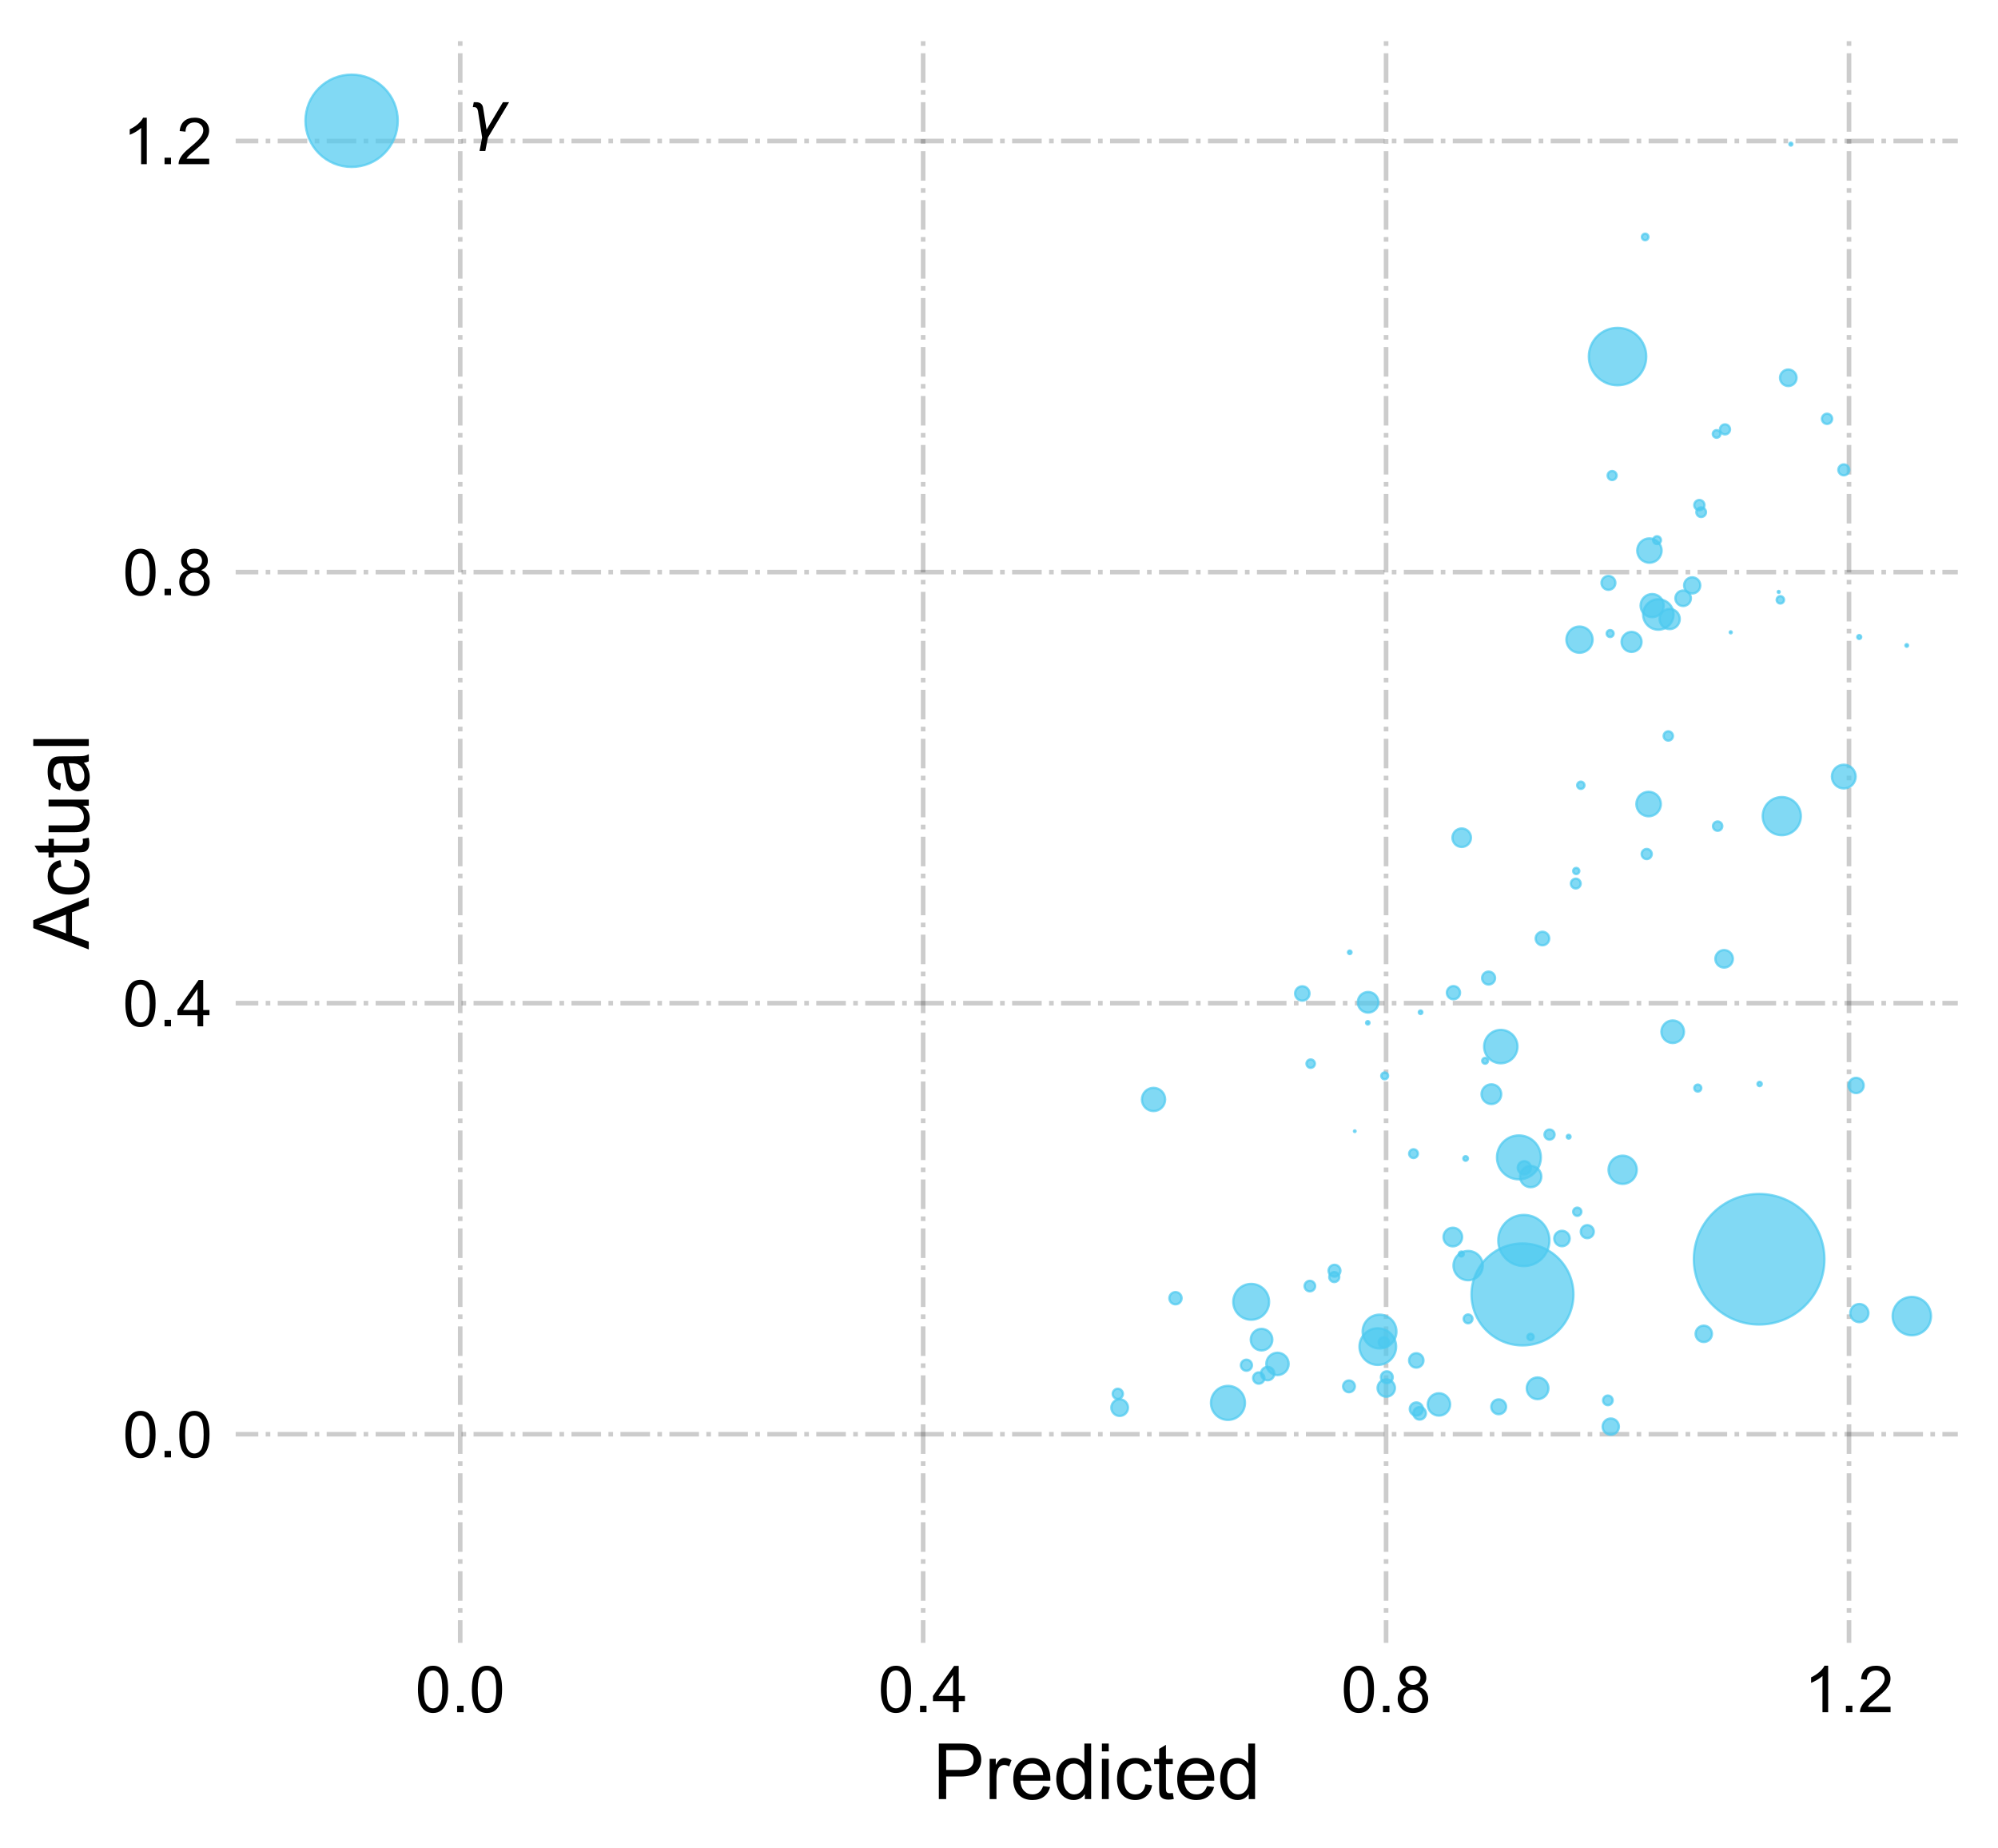 <?xml version="1.0" encoding="utf-8" standalone="no"?>
<!DOCTYPE svg PUBLIC "-//W3C//DTD SVG 1.1//EN"
  "http://www.w3.org/Graphics/SVG/1.1/DTD/svg11.dtd">
<!-- Created with matplotlib (https://matplotlib.org/) -->
<svg height="399.988pt" version="1.1" viewBox="0 0 432.564 399.988" width="432.564pt" xmlns="http://www.w3.org/2000/svg" xmlns:xlink="http://www.w3.org/1999/xlink">
 <defs>
  <style type="text/css">
*{stroke-linecap:butt;stroke-linejoin:round;}
  </style>
 </defs>
 <g id="figure_1">
  <g id="patch_1">
   <path d="M -0 399.988 
L 432.564 399.988 
L 432.564 0 
L -0 0 
z
" style="fill:#ffffff;"/>
  </g>
  <g id="axes_1">
   <g id="patch_2">
    <path d="M 49.524 357.12 
L 425.364 357.12 
L 425.364 7.2 
L 49.524 7.2 
z
" style="fill:#ffffff;"/>
   </g>
   <g id="matplotlib.axis_1">
    <g id="xtick_1">
     <g id="line2d_1">
      <path clip-path="url(#p5e33ce1e2c)" d="M 99.636 357.12 
L 99.636 7.2 
" style="fill:none;stroke:#000000;stroke-dasharray:6.4,1.6,1,1.6;stroke-dashoffset:0;stroke-opacity:0.2;"/>
     </g>
     <g id="line2d_2"/>
     <g id="text_1">
      <!-- 0.0 -->
      <defs>
       <path d="M 4.156 35.297 
Q 4.156 48 6.766 55.734 
Q 9.375 63.484 14.516 67.672 
Q 19.672 71.875 27.484 71.875 
Q 33.25 71.875 37.594 69.547 
Q 41.938 67.234 44.766 62.859 
Q 47.609 58.5 49.219 52.219 
Q 50.828 45.953 50.828 35.297 
Q 50.828 22.703 48.234 14.969 
Q 45.656 7.234 40.5 3 
Q 35.359 -1.219 27.484 -1.219 
Q 17.141 -1.219 11.234 6.203 
Q 4.156 15.141 4.156 35.297 
z
M 13.188 35.297 
Q 13.188 17.672 17.312 11.828 
Q 21.438 6 27.484 6 
Q 33.547 6 37.672 11.859 
Q 41.797 17.719 41.797 35.297 
Q 41.797 52.984 37.672 58.781 
Q 33.547 64.594 27.391 64.594 
Q 21.344 64.594 17.719 59.469 
Q 13.188 52.938 13.188 35.297 
z
" id="ArialMT-48"/>
       <path d="M 9.078 0 
L 9.078 10.016 
L 19.094 10.016 
L 19.094 0 
z
" id="ArialMT-46"/>
      </defs>
      <g transform="translate(89.906 370.641)scale(0.14 -0.14)">
       <use xlink:href="#ArialMT-48"/>
       <use x="55.615" xlink:href="#ArialMT-46"/>
       <use x="83.398" xlink:href="#ArialMT-48"/>
      </g>
     </g>
    </g>
    <g id="xtick_2">
     <g id="line2d_3">
      <path clip-path="url(#p5e33ce1e2c)" d="M 199.86 357.12 
L 199.86 7.2 
" style="fill:none;stroke:#000000;stroke-dasharray:6.4,1.6,1,1.6;stroke-dashoffset:0;stroke-opacity:0.2;"/>
     </g>
     <g id="line2d_4"/>
     <g id="text_2">
      <!-- 0.4 -->
      <defs>
       <path d="M 32.328 0 
L 32.328 17.141 
L 1.266 17.141 
L 1.266 25.203 
L 33.938 71.578 
L 41.109 71.578 
L 41.109 25.203 
L 50.781 25.203 
L 50.781 17.141 
L 41.109 17.141 
L 41.109 0 
z
M 32.328 25.203 
L 32.328 57.469 
L 9.906 25.203 
z
" id="ArialMT-52"/>
      </defs>
      <g transform="translate(190.13 370.641)scale(0.14 -0.14)">
       <use xlink:href="#ArialMT-48"/>
       <use x="55.615" xlink:href="#ArialMT-46"/>
       <use x="83.398" xlink:href="#ArialMT-52"/>
      </g>
     </g>
    </g>
    <g id="xtick_3">
     <g id="line2d_5">
      <path clip-path="url(#p5e33ce1e2c)" d="M 300.084 357.12 
L 300.084 7.2 
" style="fill:none;stroke:#000000;stroke-dasharray:6.4,1.6,1,1.6;stroke-dashoffset:0;stroke-opacity:0.2;"/>
     </g>
     <g id="line2d_6"/>
     <g id="text_3">
      <!-- 0.8 -->
      <defs>
       <path d="M 17.672 38.812 
Q 12.203 40.828 9.562 44.531 
Q 6.938 48.25 6.938 53.422 
Q 6.938 61.234 12.547 66.547 
Q 18.172 71.875 27.484 71.875 
Q 36.859 71.875 42.578 66.422 
Q 48.297 60.984 48.297 53.172 
Q 48.297 48.188 45.672 44.5 
Q 43.062 40.828 37.75 38.812 
Q 44.344 36.672 47.781 31.875 
Q 51.219 27.094 51.219 20.453 
Q 51.219 11.281 44.719 5.031 
Q 38.234 -1.219 27.641 -1.219 
Q 17.047 -1.219 10.547 5.047 
Q 4.047 11.328 4.047 20.703 
Q 4.047 27.688 7.594 32.391 
Q 11.141 37.109 17.672 38.812 
z
M 15.922 53.719 
Q 15.922 48.641 19.188 45.406 
Q 22.469 42.188 27.688 42.188 
Q 32.766 42.188 36.016 45.375 
Q 39.266 48.578 39.266 53.219 
Q 39.266 58.062 35.906 61.359 
Q 32.562 64.656 27.594 64.656 
Q 22.562 64.656 19.234 61.422 
Q 15.922 58.203 15.922 53.719 
z
M 13.094 20.656 
Q 13.094 16.891 14.875 13.375 
Q 16.656 9.859 20.172 7.922 
Q 23.688 6 27.734 6 
Q 34.031 6 38.125 10.047 
Q 42.234 14.109 42.234 20.359 
Q 42.234 26.703 38.016 30.859 
Q 33.797 35.016 27.438 35.016 
Q 21.234 35.016 17.156 30.906 
Q 13.094 26.812 13.094 20.656 
z
" id="ArialMT-56"/>
      </defs>
      <g transform="translate(290.354 370.641)scale(0.14 -0.14)">
       <use xlink:href="#ArialMT-48"/>
       <use x="55.615" xlink:href="#ArialMT-46"/>
       <use x="83.398" xlink:href="#ArialMT-56"/>
      </g>
     </g>
    </g>
    <g id="xtick_4">
     <g id="line2d_7">
      <path clip-path="url(#p5e33ce1e2c)" d="M 400.308 357.12 
L 400.308 7.2 
" style="fill:none;stroke:#000000;stroke-dasharray:6.4,1.6,1,1.6;stroke-dashoffset:0;stroke-opacity:0.2;"/>
     </g>
     <g id="line2d_8"/>
     <g id="text_4">
      <!-- 1.2 -->
      <defs>
       <path d="M 37.25 0 
L 28.469 0 
L 28.469 56 
Q 25.297 52.984 20.141 49.953 
Q 14.984 46.922 10.891 45.406 
L 10.891 53.906 
Q 18.266 57.375 23.781 62.297 
Q 29.297 67.234 31.594 71.875 
L 37.25 71.875 
z
" id="ArialMT-49"/>
       <path d="M 50.344 8.453 
L 50.344 0 
L 3.031 0 
Q 2.938 3.172 4.047 6.109 
Q 5.859 10.938 9.828 15.625 
Q 13.812 20.312 21.344 26.469 
Q 33.016 36.031 37.109 41.625 
Q 41.219 47.219 41.219 52.203 
Q 41.219 57.422 37.469 61 
Q 33.734 64.594 27.734 64.594 
Q 21.391 64.594 17.578 60.781 
Q 13.766 56.984 13.719 50.25 
L 4.688 51.172 
Q 5.609 61.281 11.656 66.578 
Q 17.719 71.875 27.938 71.875 
Q 38.234 71.875 44.234 66.156 
Q 50.25 60.453 50.25 52 
Q 50.25 47.703 48.484 43.547 
Q 46.734 39.406 42.656 34.812 
Q 38.578 30.219 29.109 22.219 
Q 21.188 15.578 18.938 13.203 
Q 16.703 10.844 15.234 8.453 
z
" id="ArialMT-50"/>
      </defs>
      <g transform="translate(390.578 370.641)scale(0.14 -0.14)">
       <use xlink:href="#ArialMT-49"/>
       <use x="55.615" xlink:href="#ArialMT-46"/>
       <use x="83.398" xlink:href="#ArialMT-50"/>
      </g>
     </g>
    </g>
    <g id="text_5">
     <!-- Predicted -->
     <defs>
      <path d="M 7.719 0 
L 7.719 71.578 
L 34.719 71.578 
Q 41.844 71.578 45.609 70.906 
Q 50.875 70.016 54.438 67.547 
Q 58.016 65.094 60.188 60.641 
Q 62.359 56.203 62.359 50.875 
Q 62.359 41.75 56.547 35.422 
Q 50.734 29.109 35.547 29.109 
L 17.188 29.109 
L 17.188 0 
z
M 17.188 37.547 
L 35.688 37.547 
Q 44.875 37.547 48.734 40.969 
Q 52.594 44.391 52.594 50.594 
Q 52.594 55.078 50.312 58.266 
Q 48.047 61.469 44.344 62.5 
Q 41.938 63.141 35.5 63.141 
L 17.188 63.141 
z
" id="ArialMT-80"/>
      <path d="M 6.5 0 
L 6.5 51.859 
L 14.406 51.859 
L 14.406 44 
Q 17.438 49.516 20 51.266 
Q 22.562 53.031 25.641 53.031 
Q 30.078 53.031 34.672 50.203 
L 31.641 42.047 
Q 28.422 43.953 25.203 43.953 
Q 22.312 43.953 20.016 42.219 
Q 17.719 40.484 16.75 37.406 
Q 15.281 32.719 15.281 27.156 
L 15.281 0 
z
" id="ArialMT-114"/>
      <path d="M 42.094 16.703 
L 51.172 15.578 
Q 49.031 7.625 43.219 3.219 
Q 37.406 -1.172 28.375 -1.172 
Q 17 -1.172 10.328 5.828 
Q 3.656 12.844 3.656 25.484 
Q 3.656 38.578 10.391 45.797 
Q 17.141 53.031 27.875 53.031 
Q 38.281 53.031 44.875 45.953 
Q 51.469 38.875 51.469 26.031 
Q 51.469 25.25 51.422 23.688 
L 12.75 23.688 
Q 13.234 15.141 17.578 10.594 
Q 21.922 6.062 28.422 6.062 
Q 33.25 6.062 36.672 8.594 
Q 40.094 11.141 42.094 16.703 
z
M 13.234 30.906 
L 42.188 30.906 
Q 41.609 37.453 38.875 40.719 
Q 34.672 45.797 27.984 45.797 
Q 21.922 45.797 17.797 41.75 
Q 13.672 37.703 13.234 30.906 
z
" id="ArialMT-101"/>
      <path d="M 40.234 0 
L 40.234 6.547 
Q 35.297 -1.172 25.734 -1.172 
Q 19.531 -1.172 14.328 2.25 
Q 9.125 5.672 6.266 11.797 
Q 3.422 17.922 3.422 25.875 
Q 3.422 33.641 6 39.969 
Q 8.594 46.297 13.766 49.656 
Q 18.953 53.031 25.344 53.031 
Q 30.031 53.031 33.688 51.047 
Q 37.359 49.078 39.656 45.906 
L 39.656 71.578 
L 48.391 71.578 
L 48.391 0 
z
M 12.453 25.875 
Q 12.453 15.922 16.641 10.984 
Q 20.844 6.062 26.562 6.062 
Q 32.328 6.062 36.344 10.766 
Q 40.375 15.484 40.375 25.141 
Q 40.375 35.797 36.266 40.766 
Q 32.172 45.75 26.172 45.75 
Q 20.312 45.75 16.375 40.969 
Q 12.453 36.188 12.453 25.875 
z
" id="ArialMT-100"/>
      <path d="M 6.641 61.469 
L 6.641 71.578 
L 15.438 71.578 
L 15.438 61.469 
z
M 6.641 0 
L 6.641 51.859 
L 15.438 51.859 
L 15.438 0 
z
" id="ArialMT-105"/>
      <path d="M 40.438 19 
L 49.078 17.875 
Q 47.656 8.938 41.812 3.875 
Q 35.984 -1.172 27.484 -1.172 
Q 16.844 -1.172 10.375 5.781 
Q 3.906 12.75 3.906 25.734 
Q 3.906 34.125 6.688 40.422 
Q 9.469 46.734 15.156 49.875 
Q 20.844 53.031 27.547 53.031 
Q 35.984 53.031 41.359 48.75 
Q 46.734 44.484 48.25 36.625 
L 39.703 35.297 
Q 38.484 40.531 35.375 43.156 
Q 32.281 45.797 27.875 45.797 
Q 21.234 45.797 17.078 41.031 
Q 12.938 36.281 12.938 25.984 
Q 12.938 15.531 16.938 10.797 
Q 20.953 6.062 27.391 6.062 
Q 32.562 6.062 36.031 9.234 
Q 39.5 12.406 40.438 19 
z
" id="ArialMT-99"/>
      <path d="M 25.781 7.859 
L 27.047 0.094 
Q 23.344 -0.688 20.406 -0.688 
Q 15.625 -0.688 12.984 0.828 
Q 10.359 2.344 9.281 4.812 
Q 8.203 7.281 8.203 15.188 
L 8.203 45.016 
L 1.766 45.016 
L 1.766 51.859 
L 8.203 51.859 
L 8.203 64.703 
L 16.938 69.969 
L 16.938 51.859 
L 25.781 51.859 
L 25.781 45.016 
L 16.938 45.016 
L 16.938 14.703 
Q 16.938 10.938 17.406 9.859 
Q 17.875 8.797 18.922 8.156 
Q 19.969 7.516 21.922 7.516 
Q 23.391 7.516 25.781 7.859 
z
" id="ArialMT-116"/>
     </defs>
     <g transform="translate(201.959 389.449)scale(0.168 -0.168)">
      <use xlink:href="#ArialMT-80"/>
      <use x="66.699" xlink:href="#ArialMT-114"/>
      <use x="100" xlink:href="#ArialMT-101"/>
      <use x="155.615" xlink:href="#ArialMT-100"/>
      <use x="211.23" xlink:href="#ArialMT-105"/>
      <use x="233.447" xlink:href="#ArialMT-99"/>
      <use x="283.447" xlink:href="#ArialMT-116"/>
      <use x="311.23" xlink:href="#ArialMT-101"/>
      <use x="366.846" xlink:href="#ArialMT-100"/>
     </g>
    </g>
   </g>
   <g id="matplotlib.axis_2">
    <g id="ytick_1">
     <g id="line2d_9">
      <path clip-path="url(#p5e33ce1e2c)" d="M 49.524 310.464 
L 425.364 310.464 
" style="fill:none;stroke:#000000;stroke-dasharray:6.4,1.6,1,1.6;stroke-dashoffset:0;stroke-opacity:0.2;"/>
     </g>
     <g id="line2d_10"/>
     <g id="text_6">
      <!-- 0.0 -->
      <g transform="translate(26.564 315.474)scale(0.14 -0.14)">
       <use xlink:href="#ArialMT-48"/>
       <use x="55.615" xlink:href="#ArialMT-46"/>
       <use x="83.398" xlink:href="#ArialMT-48"/>
      </g>
     </g>
    </g>
    <g id="ytick_2">
     <g id="line2d_11">
      <path clip-path="url(#p5e33ce1e2c)" d="M 49.524 217.152 
L 425.364 217.152 
" style="fill:none;stroke:#000000;stroke-dasharray:6.4,1.6,1,1.6;stroke-dashoffset:0;stroke-opacity:0.2;"/>
     </g>
     <g id="line2d_12"/>
     <g id="text_7">
      <!-- 0.4 -->
      <g transform="translate(26.564 222.162)scale(0.14 -0.14)">
       <use xlink:href="#ArialMT-48"/>
       <use x="55.615" xlink:href="#ArialMT-46"/>
       <use x="83.398" xlink:href="#ArialMT-52"/>
      </g>
     </g>
    </g>
    <g id="ytick_3">
     <g id="line2d_13">
      <path clip-path="url(#p5e33ce1e2c)" d="M 49.524 123.84 
L 425.364 123.84 
" style="fill:none;stroke:#000000;stroke-dasharray:6.4,1.6,1,1.6;stroke-dashoffset:0;stroke-opacity:0.2;"/>
     </g>
     <g id="line2d_14"/>
     <g id="text_8">
      <!-- 0.8 -->
      <g transform="translate(26.564 128.85)scale(0.14 -0.14)">
       <use xlink:href="#ArialMT-48"/>
       <use x="55.615" xlink:href="#ArialMT-46"/>
       <use x="83.398" xlink:href="#ArialMT-56"/>
      </g>
     </g>
    </g>
    <g id="ytick_4">
     <g id="line2d_15">
      <path clip-path="url(#p5e33ce1e2c)" d="M 49.524 30.528 
L 425.364 30.528 
" style="fill:none;stroke:#000000;stroke-dasharray:6.4,1.6,1,1.6;stroke-dashoffset:0;stroke-opacity:0.2;"/>
     </g>
     <g id="line2d_16"/>
     <g id="text_9">
      <!-- 1.2 -->
      <g transform="translate(26.564 35.538)scale(0.14 -0.14)">
       <use xlink:href="#ArialMT-49"/>
       <use x="55.615" xlink:href="#ArialMT-46"/>
       <use x="83.398" xlink:href="#ArialMT-50"/>
      </g>
     </g>
    </g>
    <g id="text_10">
     <!-- Actual -->
     <defs>
      <path d="M -0.141 0 
L 27.344 71.578 
L 37.547 71.578 
L 66.844 0 
L 56.062 0 
L 47.703 21.688 
L 17.781 21.688 
L 9.906 0 
z
M 20.516 29.391 
L 44.781 29.391 
L 37.312 49.219 
Q 33.891 58.25 32.234 64.062 
Q 30.859 57.172 28.375 50.391 
z
" id="ArialMT-65"/>
      <path d="M 40.578 0 
L 40.578 7.625 
Q 34.516 -1.172 24.125 -1.172 
Q 19.531 -1.172 15.547 0.578 
Q 11.578 2.344 9.641 5 
Q 7.719 7.672 6.938 11.531 
Q 6.391 14.109 6.391 19.734 
L 6.391 51.859 
L 15.188 51.859 
L 15.188 23.094 
Q 15.188 16.219 15.719 13.812 
Q 16.547 10.359 19.234 8.375 
Q 21.922 6.391 25.875 6.391 
Q 29.828 6.391 33.297 8.422 
Q 36.766 10.453 38.203 13.938 
Q 39.656 17.438 39.656 24.078 
L 39.656 51.859 
L 48.438 51.859 
L 48.438 0 
z
" id="ArialMT-117"/>
      <path d="M 40.438 6.391 
Q 35.547 2.25 31.031 0.531 
Q 26.516 -1.172 21.344 -1.172 
Q 12.797 -1.172 8.203 3 
Q 3.609 7.172 3.609 13.672 
Q 3.609 17.484 5.344 20.625 
Q 7.078 23.781 9.891 25.688 
Q 12.703 27.594 16.219 28.562 
Q 18.797 29.25 24.031 29.891 
Q 34.672 31.156 39.703 32.906 
Q 39.75 34.719 39.75 35.203 
Q 39.75 40.578 37.25 42.781 
Q 33.891 45.75 27.25 45.75 
Q 21.047 45.75 18.094 43.578 
Q 15.141 41.406 13.719 35.891 
L 5.125 37.062 
Q 6.297 42.578 8.984 45.969 
Q 11.672 49.359 16.75 51.188 
Q 21.828 53.031 28.516 53.031 
Q 35.156 53.031 39.297 51.469 
Q 43.453 49.906 45.406 47.531 
Q 47.359 45.172 48.141 41.547 
Q 48.578 39.312 48.578 33.453 
L 48.578 21.734 
Q 48.578 9.469 49.141 6.219 
Q 49.703 2.984 51.375 0 
L 42.188 0 
Q 40.828 2.734 40.438 6.391 
z
M 39.703 26.031 
Q 34.906 24.078 25.344 22.703 
Q 19.922 21.922 17.672 20.938 
Q 15.438 19.969 14.203 18.094 
Q 12.984 16.219 12.984 13.922 
Q 12.984 10.406 15.641 8.062 
Q 18.312 5.719 23.438 5.719 
Q 28.516 5.719 32.469 7.938 
Q 36.422 10.156 38.281 14.016 
Q 39.703 17 39.703 22.797 
z
" id="ArialMT-97"/>
      <path d="M 6.391 0 
L 6.391 71.578 
L 15.188 71.578 
L 15.188 0 
z
" id="ArialMT-108"/>
     </defs>
     <g transform="translate(19.225 205.505)rotate(-90)scale(0.168 -0.168)">
      <use xlink:href="#ArialMT-65"/>
      <use x="66.699" xlink:href="#ArialMT-99"/>
      <use x="116.699" xlink:href="#ArialMT-116"/>
      <use x="144.482" xlink:href="#ArialMT-117"/>
      <use x="200.098" xlink:href="#ArialMT-97"/>
      <use x="255.713" xlink:href="#ArialMT-108"/>
     </g>
    </g>
   </g>
   <g id="PathCollection_1">
    <path clip-path="url(#p5e33ce1e2c)" d="M 402.547 286.212 
C 403.07 286.212 403.571 286.005 403.941 285.635 
C 404.311 285.265 404.518 284.764 404.518 284.241 
C 404.518 283.718 404.311 283.217 403.941 282.847 
C 403.571 282.478 403.07 282.27 402.547 282.27 
C 402.024 282.27 401.523 282.478 401.153 282.847 
C 400.783 283.217 400.576 283.718 400.576 284.241 
C 400.576 284.764 400.783 285.265 401.153 285.635 
C 401.523 286.005 402.024 286.212 402.547 286.212 
z
" style="fill:#4cc9f0;fill-opacity:0.7;stroke:#4cc9f0;stroke-opacity:0.7;stroke-width:0.5;"/>
    <path clip-path="url(#p5e33ce1e2c)" d="M 317.307 251.282 
C 317.442 251.282 317.572 251.229 317.667 251.133 
C 317.762 251.038 317.816 250.908 317.816 250.774 
C 317.816 250.639 317.762 250.509 317.667 250.414 
C 317.572 250.318 317.442 250.265 317.307 250.265 
C 317.172 250.265 317.043 250.318 316.948 250.414 
C 316.852 250.509 316.799 250.639 316.799 250.774 
C 316.799 250.908 316.852 251.038 316.948 251.133 
C 317.043 251.229 317.172 251.282 317.307 251.282 
z
" style="fill:#4cc9f0;fill-opacity:0.7;stroke:#4cc9f0;stroke-opacity:0.7;stroke-width:0.5;"/>
    <path clip-path="url(#p5e33ce1e2c)" d="M 399.182 102.898 
C 399.497 102.898 399.8 102.773 400.023 102.55 
C 400.246 102.327 400.372 102.024 400.372 101.709 
C 400.372 101.393 400.246 101.091 400.023 100.867 
C 399.8 100.644 399.497 100.519 399.182 100.519 
C 398.866 100.519 398.564 100.644 398.341 100.867 
C 398.118 101.091 397.992 101.393 397.992 101.709 
C 397.992 102.024 398.118 102.327 398.341 102.55 
C 398.564 102.773 398.866 102.898 399.182 102.898 
z
" style="fill:#4cc9f0;fill-opacity:0.7;stroke:#4cc9f0;stroke-opacity:0.7;stroke-width:0.5;"/>
    <path clip-path="url(#p5e33ce1e2c)" d="M 296.194 219.201 
C 296.787 219.201 297.357 218.965 297.776 218.546 
C 298.196 218.126 298.432 217.557 298.432 216.963 
C 298.432 216.37 298.196 215.801 297.776 215.381 
C 297.357 214.961 296.787 214.725 296.194 214.725 
C 295.6 214.725 295.031 214.961 294.612 215.381 
C 294.192 215.801 293.956 216.37 293.956 216.963 
C 293.956 217.557 294.192 218.126 294.612 218.546 
C 295.031 218.965 295.6 219.201 296.194 219.201 
z
" style="fill:#4cc9f0;fill-opacity:0.7;stroke:#4cc9f0;stroke-opacity:0.7;stroke-width:0.5;"/>
    <path clip-path="url(#p5e33ce1e2c)" d="M 366.357 128.475 
C 366.823 128.475 367.269 128.29 367.598 127.961 
C 367.927 127.632 368.112 127.186 368.112 126.72 
C 368.112 126.255 367.927 125.808 367.598 125.479 
C 367.269 125.15 366.823 124.965 366.357 124.965 
C 365.892 124.965 365.445 125.15 365.116 125.479 
C 364.787 125.808 364.602 126.255 364.602 126.72 
C 364.602 127.186 364.787 127.632 365.116 127.961 
C 365.445 128.29 365.892 128.475 366.357 128.475 
z
" style="fill:#4cc9f0;fill-opacity:0.7;stroke:#4cc9f0;stroke-opacity:0.7;stroke-width:0.5;"/>
    <path clip-path="url(#p5e33ce1e2c)" d="M 368.302 111.921 
C 368.58 111.921 368.847 111.811 369.044 111.614 
C 369.24 111.418 369.351 111.151 369.351 110.873 
C 369.351 110.595 369.24 110.328 369.044 110.131 
C 368.847 109.935 368.58 109.824 368.302 109.824 
C 368.024 109.824 367.757 109.935 367.561 110.131 
C 367.364 110.328 367.254 110.595 367.254 110.873 
C 367.254 111.151 367.364 111.418 367.561 111.614 
C 367.757 111.811 368.024 111.921 368.302 111.921 
z
" style="fill:#4cc9f0;fill-opacity:0.7;stroke:#4cc9f0;stroke-opacity:0.7;stroke-width:0.5;"/>
    <path clip-path="url(#p5e33ce1e2c)" d="M 373.461 94.04 
C 373.751 94.04 374.028 93.925 374.233 93.721 
C 374.438 93.516 374.553 93.238 374.553 92.948 
C 374.553 92.659 374.438 92.381 374.233 92.176 
C 374.028 91.972 373.751 91.857 373.461 91.857 
C 373.171 91.857 372.894 91.972 372.689 92.176 
C 372.484 92.381 372.369 92.659 372.369 92.948 
C 372.369 93.238 372.484 93.516 372.689 93.721 
C 372.894 93.925 373.171 94.04 373.461 94.04 
z
" style="fill:#4cc9f0;fill-opacity:0.7;stroke:#4cc9f0;stroke-opacity:0.7;stroke-width:0.5;"/>
    <path clip-path="url(#p5e33ce1e2c)" d="M 292.053 301.38 
C 292.391 301.38 292.717 301.246 292.956 301.006 
C 293.196 300.766 293.331 300.441 293.331 300.102 
C 293.331 299.763 293.196 299.438 292.956 299.199 
C 292.717 298.959 292.391 298.824 292.053 298.824 
C 291.714 298.824 291.388 298.959 291.149 299.199 
C 290.909 299.438 290.774 299.763 290.774 300.102 
C 290.774 300.441 290.909 300.766 291.149 301.006 
C 291.388 301.246 291.714 301.38 292.053 301.38 
z
" style="fill:#4cc9f0;fill-opacity:0.7;stroke:#4cc9f0;stroke-opacity:0.7;stroke-width:0.5;"/>
    <path clip-path="url(#p5e33ce1e2c)" d="M 298.291 295.467 
C 299.343 295.467 300.353 295.049 301.098 294.305 
C 301.842 293.56 302.26 292.55 302.26 291.498 
C 302.26 290.445 301.842 289.435 301.098 288.691 
C 300.353 287.946 299.343 287.528 298.291 287.528 
C 297.238 287.528 296.228 287.946 295.484 288.691 
C 294.739 289.435 294.321 290.445 294.321 291.498 
C 294.321 292.55 294.739 293.56 295.484 294.305 
C 296.228 295.049 297.238 295.467 298.291 295.467 
z
" style="fill:#4cc9f0;fill-opacity:0.7;stroke:#4cc9f0;stroke-opacity:0.7;stroke-width:0.5;"/>
    <path clip-path="url(#p5e33ce1e2c)" d="M 283.76 231.161 
C 284.002 231.161 284.234 231.065 284.406 230.894 
C 284.577 230.722 284.673 230.49 284.673 230.248 
C 284.673 230.006 284.577 229.774 284.406 229.603 
C 284.234 229.432 284.002 229.335 283.76 229.335 
C 283.518 229.335 283.286 229.432 283.115 229.603 
C 282.944 229.774 282.847 230.006 282.847 230.248 
C 282.847 230.49 282.944 230.722 283.115 230.894 
C 283.286 231.065 283.518 231.161 283.76 231.161 
z
" style="fill:#4cc9f0;fill-opacity:0.7;stroke:#4cc9f0;stroke-opacity:0.7;stroke-width:0.5;"/>
    <path clip-path="url(#p5e33ce1e2c)" d="M 402.522 138.329 
C 402.638 138.329 402.748 138.283 402.83 138.201 
C 402.912 138.12 402.957 138.009 402.957 137.894 
C 402.957 137.778 402.912 137.668 402.83 137.586 
C 402.748 137.505 402.638 137.459 402.522 137.459 
C 402.407 137.459 402.296 137.505 402.215 137.586 
C 402.133 137.668 402.087 137.778 402.087 137.894 
C 402.087 138.009 402.133 138.12 402.215 138.201 
C 402.296 138.283 402.407 138.329 402.522 138.329 
z
" style="fill:#4cc9f0;fill-opacity:0.7;stroke:#4cc9f0;stroke-opacity:0.7;stroke-width:0.5;"/>
    <path clip-path="url(#p5e33ce1e2c)" d="M 283.583 279.543 
C 283.887 279.543 284.179 279.422 284.395 279.207 
C 284.61 278.991 284.731 278.699 284.731 278.395 
C 284.731 278.09 284.61 277.798 284.395 277.583 
C 284.179 277.368 283.887 277.247 283.583 277.247 
C 283.278 277.247 282.986 277.368 282.771 277.583 
C 282.556 277.798 282.435 278.09 282.435 278.395 
C 282.435 278.699 282.556 278.991 282.771 279.207 
C 282.986 279.422 283.278 279.543 283.583 279.543 
z
" style="fill:#4cc9f0;fill-opacity:0.7;stroke:#4cc9f0;stroke-opacity:0.7;stroke-width:0.5;"/>
    <path clip-path="url(#p5e33ce1e2c)" d="M 328.843 255.294 
C 330.105 255.294 331.315 254.793 332.207 253.901 
C 333.099 253.009 333.6 251.799 333.6 250.538 
C 333.6 249.276 333.099 248.066 332.207 247.174 
C 331.315 246.282 330.105 245.781 328.843 245.781 
C 327.582 245.781 326.372 246.282 325.48 247.174 
C 324.588 248.066 324.087 249.276 324.087 250.538 
C 324.087 251.799 324.588 253.009 325.48 253.901 
C 326.372 254.793 327.582 255.294 328.843 255.294 
z
" style="fill:#4cc9f0;fill-opacity:0.7;stroke:#4cc9f0;stroke-opacity:0.7;stroke-width:0.5;"/>
    <path clip-path="url(#p5e33ce1e2c)" d="M 293.305 245.053 
C 293.353 245.053 293.4 245.033 293.434 244.999 
C 293.468 244.965 293.487 244.919 293.487 244.87 
C 293.487 244.822 293.468 244.776 293.434 244.741 
C 293.4 244.707 293.353 244.688 293.305 244.688 
C 293.257 244.688 293.21 244.707 293.176 244.741 
C 293.142 244.776 293.123 244.822 293.123 244.87 
C 293.123 244.919 293.142 244.965 293.176 244.999 
C 293.21 245.033 293.257 245.053 293.305 245.053 
z
" style="fill:#4cc9f0;fill-opacity:0.7;stroke:#4cc9f0;stroke-opacity:0.7;stroke-width:0.5;"/>
    <path clip-path="url(#p5e33ce1e2c)" d="M 380.954 235.122 
C 381.079 235.122 381.199 235.072 381.288 234.983 
C 381.376 234.895 381.426 234.775 381.426 234.65 
C 381.426 234.525 381.376 234.405 381.288 234.316 
C 381.199 234.228 381.079 234.178 380.954 234.178 
C 380.829 234.178 380.709 234.228 380.621 234.316 
C 380.532 234.405 380.483 234.525 380.483 234.65 
C 380.483 234.775 380.532 234.895 380.621 234.983 
C 380.709 235.072 380.829 235.122 380.954 235.122 
z
" style="fill:#4cc9f0;fill-opacity:0.7;stroke:#4cc9f0;stroke-opacity:0.7;stroke-width:0.5;"/>
    <path clip-path="url(#p5e33ce1e2c)" d="M 353.23 141.121 
C 353.805 141.121 354.358 140.892 354.765 140.485 
C 355.172 140.078 355.401 139.526 355.401 138.95 
C 355.401 138.374 355.172 137.822 354.765 137.415 
C 354.358 137.008 353.805 136.779 353.23 136.779 
C 352.654 136.779 352.102 137.008 351.695 137.415 
C 351.288 137.822 351.059 138.374 351.059 138.95 
C 351.059 139.526 351.288 140.078 351.695 140.485 
C 352.102 140.892 352.654 141.121 353.23 141.121 
z
" style="fill:#4cc9f0;fill-opacity:0.7;stroke:#4cc9f0;stroke-opacity:0.7;stroke-width:0.5;"/>
    <path clip-path="url(#p5e33ce1e2c)" d="M 395.552 91.77 
C 395.846 91.77 396.128 91.653 396.336 91.445 
C 396.544 91.237 396.661 90.955 396.661 90.661 
C 396.661 90.367 396.544 90.084 396.336 89.876 
C 396.128 89.668 395.846 89.551 395.552 89.551 
C 395.257 89.551 394.975 89.668 394.767 89.876 
C 394.559 90.084 394.442 90.367 394.442 90.661 
C 394.442 90.955 394.559 91.237 394.767 91.445 
C 394.975 91.653 395.257 91.77 395.552 91.77 
z
" style="fill:#4cc9f0;fill-opacity:0.7;stroke:#4cc9f0;stroke-opacity:0.7;stroke-width:0.5;"/>
    <path clip-path="url(#p5e33ce1e2c)" d="M 322.277 213.128 
C 322.65 213.128 323.008 212.98 323.272 212.716 
C 323.536 212.452 323.685 212.094 323.685 211.72 
C 323.685 211.347 323.536 210.989 323.272 210.725 
C 323.008 210.461 322.65 210.312 322.277 210.312 
C 321.903 210.312 321.545 210.461 321.281 210.725 
C 321.017 210.989 320.869 211.347 320.869 211.72 
C 320.869 212.094 321.017 212.452 321.281 212.716 
C 321.545 212.98 321.903 213.128 322.277 213.128 
z
" style="fill:#4cc9f0;fill-opacity:0.7;stroke:#4cc9f0;stroke-opacity:0.7;stroke-width:0.5;"/>
    <path clip-path="url(#p5e33ce1e2c)" d="M 380.852 286.722 
C 384.601 286.722 388.196 285.233 390.847 282.582 
C 393.498 279.932 394.987 276.336 394.987 272.587 
C 394.987 268.839 393.498 265.243 390.847 262.592 
C 388.196 259.942 384.601 258.452 380.852 258.452 
C 377.103 258.452 373.508 259.942 370.857 262.592 
C 368.206 265.243 366.717 268.839 366.717 272.587 
C 366.717 276.336 368.206 279.932 370.857 282.582 
C 373.508 285.233 377.103 286.722 380.852 286.722 
z
" style="fill:#4cc9f0;fill-opacity:0.7;stroke:#4cc9f0;stroke-opacity:0.7;stroke-width:0.5;"/>
    <path clip-path="url(#p5e33ce1e2c)" d="M 254.492 282.348 
C 254.845 282.348 255.183 282.208 255.432 281.959 
C 255.681 281.71 255.821 281.372 255.821 281.019 
C 255.821 280.667 255.681 280.329 255.432 280.08 
C 255.183 279.83 254.845 279.69 254.492 279.69 
C 254.14 279.69 253.802 279.83 253.552 280.08 
C 253.303 280.329 253.163 280.667 253.163 281.019 
C 253.163 281.372 253.303 281.71 253.552 281.959 
C 253.802 282.208 254.14 282.348 254.492 282.348 
z
" style="fill:#4cc9f0;fill-opacity:0.7;stroke:#4cc9f0;stroke-opacity:0.7;stroke-width:0.5;"/>
    <path clip-path="url(#p5e33ce1e2c)" d="M 306.622 296.051 
C 307.037 296.051 307.435 295.886 307.728 295.593 
C 308.021 295.3 308.186 294.902 308.186 294.488 
C 308.186 294.073 308.021 293.675 307.728 293.382 
C 307.435 293.089 307.037 292.924 306.622 292.924 
C 306.208 292.924 305.81 293.089 305.517 293.382 
C 305.224 293.675 305.059 294.073 305.059 294.488 
C 305.059 294.902 305.224 295.3 305.517 295.593 
C 305.81 295.886 306.208 296.051 306.622 296.051 
z
" style="fill:#4cc9f0;fill-opacity:0.7;stroke:#4cc9f0;stroke-opacity:0.7;stroke-width:0.5;"/>
    <path clip-path="url(#p5e33ce1e2c)" d="M 311.527 306.443 
C 312.171 306.443 312.789 306.188 313.244 305.732 
C 313.699 305.277 313.955 304.66 313.955 304.016 
C 313.955 303.372 313.699 302.754 313.244 302.299 
C 312.789 301.844 312.171 301.588 311.527 301.588 
C 310.884 301.588 310.266 301.844 309.811 302.299 
C 309.356 302.754 309.1 303.372 309.1 304.016 
C 309.1 304.66 309.356 305.277 309.811 305.732 
C 310.266 306.188 310.884 306.443 311.527 306.443 
z
" style="fill:#4cc9f0;fill-opacity:0.7;stroke:#4cc9f0;stroke-opacity:0.7;stroke-width:0.5;"/>
    <path clip-path="url(#p5e33ce1e2c)" d="M 331.362 290.091 
C 331.544 290.091 331.719 290.018 331.848 289.889 
C 331.977 289.761 332.049 289.586 332.049 289.404 
C 332.049 289.221 331.977 289.047 331.848 288.918 
C 331.719 288.789 331.544 288.717 331.362 288.717 
C 331.18 288.717 331.005 288.789 330.876 288.918 
C 330.747 289.047 330.675 289.221 330.675 289.404 
C 330.675 289.586 330.747 289.761 330.876 289.889 
C 331.005 290.018 331.18 290.091 331.362 290.091 
z
" style="fill:#4cc9f0;fill-opacity:0.7;stroke:#4cc9f0;stroke-opacity:0.7;stroke-width:0.5;"/>
    <path clip-path="url(#p5e33ce1e2c)" d="M 331.393 256.999 
C 332.005 256.999 332.592 256.756 333.024 256.324 
C 333.457 255.891 333.7 255.305 333.7 254.693 
C 333.7 254.081 333.457 253.495 333.024 253.062 
C 332.592 252.63 332.005 252.387 331.393 252.387 
C 330.782 252.387 330.195 252.63 329.762 253.062 
C 329.33 253.495 329.087 254.081 329.087 254.693 
C 329.087 255.305 329.33 255.891 329.762 256.324 
C 330.195 256.756 330.782 256.999 331.393 256.999 
z
" style="fill:#4cc9f0;fill-opacity:0.7;stroke:#4cc9f0;stroke-opacity:0.7;stroke-width:0.5;"/>
    <path clip-path="url(#p5e33ce1e2c)" d="M 299.78 233.632 
C 299.976 233.632 300.165 233.554 300.304 233.415 
C 300.442 233.276 300.52 233.088 300.52 232.892 
C 300.52 232.695 300.442 232.507 300.304 232.368 
C 300.165 232.229 299.976 232.151 299.78 232.151 
C 299.584 232.151 299.395 232.229 299.257 232.368 
C 299.118 232.507 299.04 232.695 299.04 232.892 
C 299.04 233.088 299.118 233.276 299.257 233.415 
C 299.395 233.554 299.584 233.632 299.78 233.632 
z
" style="fill:#4cc9f0;fill-opacity:0.7;stroke:#4cc9f0;stroke-opacity:0.7;stroke-width:0.5;"/>
    <path clip-path="url(#p5e33ce1e2c)" d="M 412.806 140.016 
C 412.884 140.016 412.959 139.985 413.014 139.93 
C 413.069 139.875 413.1 139.801 413.1 139.723 
C 413.1 139.645 413.069 139.57 413.014 139.515 
C 412.959 139.46 412.884 139.429 412.806 139.429 
C 412.728 139.429 412.654 139.46 412.599 139.515 
C 412.544 139.57 412.513 139.645 412.513 139.723 
C 412.513 139.801 412.544 139.875 412.599 139.93 
C 412.654 139.985 412.728 140.016 412.806 140.016 
z
" style="fill:#4cc9f0;fill-opacity:0.7;stroke:#4cc9f0;stroke-opacity:0.7;stroke-width:0.5;"/>
    <path clip-path="url(#p5e33ce1e2c)" d="M 359.027 136.317 
C 359.903 136.317 360.742 135.969 361.362 135.35 
C 361.981 134.731 362.328 133.892 362.328 133.016 
C 362.328 132.14 361.981 131.301 361.362 130.682 
C 360.742 130.063 359.903 129.715 359.027 129.715 
C 358.152 129.715 357.312 130.063 356.693 130.682 
C 356.074 131.301 355.726 132.14 355.726 133.016 
C 355.726 133.892 356.074 134.731 356.693 135.35 
C 357.312 135.969 358.152 136.317 359.027 136.317 
z
" style="fill:#4cc9f0;fill-opacity:0.7;stroke:#4cc9f0;stroke-opacity:0.7;stroke-width:0.5;"/>
    <path clip-path="url(#p5e33ce1e2c)" d="M 358.749 117.781 
C 358.975 117.781 359.192 117.691 359.352 117.531 
C 359.512 117.371 359.602 117.155 359.602 116.929 
C 359.602 116.702 359.512 116.486 359.352 116.326 
C 359.192 116.166 358.975 116.076 358.749 116.076 
C 358.523 116.076 358.306 116.166 358.147 116.326 
C 357.987 116.486 357.897 116.702 357.897 116.929 
C 357.897 117.155 357.987 117.371 358.147 117.531 
C 358.306 117.691 358.523 117.781 358.749 117.781 
z
" style="fill:#4cc9f0;fill-opacity:0.7;stroke:#4cc9f0;stroke-opacity:0.7;stroke-width:0.5;"/>
    <path clip-path="url(#p5e33ce1e2c)" d="M 335.471 246.695 
C 335.761 246.695 336.04 246.579 336.246 246.374 
C 336.452 246.168 336.567 245.889 336.567 245.598 
C 336.567 245.307 336.452 245.028 336.246 244.823 
C 336.04 244.617 335.761 244.502 335.471 244.502 
C 335.18 244.502 334.901 244.617 334.695 244.823 
C 334.489 245.028 334.374 245.307 334.374 245.598 
C 334.374 245.889 334.489 246.168 334.695 246.374 
C 334.901 246.579 335.18 246.695 335.471 246.695 
z
" style="fill:#4cc9f0;fill-opacity:0.7;stroke:#4cc9f0;stroke-opacity:0.7;stroke-width:0.5;"/>
    <path clip-path="url(#p5e33ce1e2c)" d="M 401.843 236.621 
C 402.282 236.621 402.702 236.447 403.012 236.137 
C 403.322 235.827 403.496 235.406 403.496 234.968 
C 403.496 234.53 403.322 234.109 403.012 233.799 
C 402.702 233.489 402.282 233.315 401.843 233.315 
C 401.405 233.315 400.984 233.489 400.674 233.799 
C 400.364 234.109 400.19 234.53 400.19 234.968 
C 400.19 235.406 400.364 235.827 400.674 236.137 
C 400.984 236.447 401.405 236.621 401.843 236.621 
z
" style="fill:#4cc9f0;fill-opacity:0.7;stroke:#4cc9f0;stroke-opacity:0.7;stroke-width:0.5;"/>
    <path clip-path="url(#p5e33ce1e2c)" d="M 343.644 268.026 
C 344.018 268.026 344.378 267.877 344.643 267.612 
C 344.908 267.347 345.056 266.988 345.056 266.613 
C 345.056 266.238 344.908 265.879 344.643 265.614 
C 344.378 265.349 344.018 265.2 343.644 265.2 
C 343.269 265.2 342.91 265.349 342.645 265.614 
C 342.38 265.879 342.231 266.238 342.231 266.613 
C 342.231 266.988 342.38 267.347 342.645 267.612 
C 342.91 267.877 343.269 268.026 343.644 268.026 
z
" style="fill:#4cc9f0;fill-opacity:0.7;stroke:#4cc9f0;stroke-opacity:0.7;stroke-width:0.5;"/>
    <path clip-path="url(#p5e33ce1e2c)" d="M 249.739 240.517 
C 250.407 240.517 251.047 240.251 251.519 239.779 
C 251.991 239.307 252.256 238.667 252.256 237.999 
C 252.256 237.332 251.991 236.691 251.519 236.219 
C 251.047 235.747 250.407 235.482 249.739 235.482 
C 249.072 235.482 248.431 235.747 247.959 236.219 
C 247.487 236.691 247.222 237.332 247.222 237.999 
C 247.222 238.667 247.487 239.307 247.959 239.779 
C 248.431 240.251 249.072 240.517 249.739 240.517 
z
" style="fill:#4cc9f0;fill-opacity:0.7;stroke:#4cc9f0;stroke-opacity:0.7;stroke-width:0.5;"/>
    <path clip-path="url(#p5e33ce1e2c)" d="M 361.481 136.187 
C 362.062 136.187 362.619 135.956 363.029 135.545 
C 363.44 135.135 363.671 134.578 363.671 133.997 
C 363.671 133.417 363.44 132.86 363.029 132.449 
C 362.619 132.039 362.062 131.808 361.481 131.808 
C 360.901 131.808 360.344 132.039 359.933 132.449 
C 359.523 132.86 359.292 133.417 359.292 133.997 
C 359.292 134.578 359.523 135.135 359.933 135.545 
C 360.344 135.956 360.901 136.187 361.481 136.187 
z
" style="fill:#4cc9f0;fill-opacity:0.7;stroke:#4cc9f0;stroke-opacity:0.7;stroke-width:0.5;"/>
    <path clip-path="url(#p5e33ce1e2c)" d="M 265.856 307.368 
C 266.834 307.368 267.771 306.98 268.462 306.289 
C 269.153 305.598 269.542 304.66 269.542 303.683 
C 269.542 302.705 269.153 301.768 268.462 301.077 
C 267.771 300.385 266.834 299.997 265.856 299.997 
C 264.879 299.997 263.941 300.385 263.25 301.077 
C 262.559 301.768 262.17 302.705 262.17 303.683 
C 262.17 304.66 262.559 305.598 263.25 306.289 
C 263.941 306.98 264.879 307.368 265.856 307.368 
z
" style="fill:#4cc9f0;fill-opacity:0.7;stroke:#4cc9f0;stroke-opacity:0.7;stroke-width:0.5;"/>
    <path clip-path="url(#p5e33ce1e2c)" d="M 385.444 130.647 
C 385.656 130.647 385.86 130.563 386.01 130.413 
C 386.16 130.263 386.244 130.059 386.244 129.847 
C 386.244 129.635 386.16 129.431 386.01 129.281 
C 385.86 129.131 385.656 129.046 385.444 129.046 
C 385.232 129.046 385.028 129.131 384.878 129.281 
C 384.728 129.431 384.643 129.635 384.643 129.847 
C 384.643 130.059 384.728 130.263 384.878 130.413 
C 385.028 130.563 385.232 130.647 385.444 130.647 
z
" style="fill:#4cc9f0;fill-opacity:0.7;stroke:#4cc9f0;stroke-opacity:0.7;stroke-width:0.5;"/>
    <path clip-path="url(#p5e33ce1e2c)" d="M 357.096 121.819 
C 357.797 121.819 358.468 121.541 358.963 121.046 
C 359.458 120.551 359.737 119.879 359.737 119.179 
C 359.737 118.479 359.458 117.807 358.963 117.312 
C 358.468 116.817 357.797 116.539 357.096 116.539 
C 356.396 116.539 355.725 116.817 355.23 117.312 
C 354.734 117.807 354.456 118.479 354.456 119.179 
C 354.456 119.879 354.734 120.551 355.23 121.046 
C 355.725 121.541 356.396 121.819 357.096 121.819 
z
" style="fill:#4cc9f0;fill-opacity:0.7;stroke:#4cc9f0;stroke-opacity:0.7;stroke-width:0.5;"/>
    <path clip-path="url(#p5e33ce1e2c)" d="M 307.554 219.518 
C 307.659 219.518 307.759 219.477 307.833 219.403 
C 307.907 219.329 307.948 219.229 307.948 219.124 
C 307.948 219.019 307.907 218.919 307.833 218.845 
C 307.759 218.771 307.659 218.73 307.554 218.73 
C 307.45 218.73 307.349 218.771 307.275 218.845 
C 307.202 218.919 307.16 219.019 307.16 219.124 
C 307.16 219.229 307.202 219.329 307.275 219.403 
C 307.349 219.477 307.45 219.518 307.554 219.518 
z
" style="fill:#4cc9f0;fill-opacity:0.7;stroke:#4cc9f0;stroke-opacity:0.7;stroke-width:0.5;"/>
    <path clip-path="url(#p5e33ce1e2c)" d="M 341.961 141.304 
C 342.714 141.304 343.436 141.004 343.969 140.472 
C 344.501 139.94 344.8 139.217 344.8 138.464 
C 344.8 137.711 344.501 136.989 343.969 136.457 
C 343.436 135.924 342.714 135.625 341.961 135.625 
C 341.208 135.625 340.486 135.924 339.953 136.457 
C 339.421 136.989 339.122 137.711 339.122 138.464 
C 339.122 139.217 339.421 139.94 339.953 140.472 
C 340.486 141.004 341.208 141.304 341.961 141.304 
z
" style="fill:#4cc9f0;fill-opacity:0.7;stroke:#4cc9f0;stroke-opacity:0.7;stroke-width:0.5;"/>
    <path clip-path="url(#p5e33ce1e2c)" d="M 368.865 290.508 
C 369.336 290.508 369.787 290.32 370.12 289.988 
C 370.453 289.655 370.64 289.203 370.64 288.732 
C 370.64 288.261 370.453 287.81 370.12 287.477 
C 369.787 287.144 369.336 286.957 368.865 286.957 
C 368.394 286.957 367.942 287.144 367.609 287.477 
C 367.277 287.81 367.089 288.261 367.089 288.732 
C 367.089 289.203 367.277 289.655 367.609 289.988 
C 367.942 290.32 368.394 290.508 368.865 290.508 
z
" style="fill:#4cc9f0;fill-opacity:0.7;stroke:#4cc9f0;stroke-opacity:0.7;stroke-width:0.5;"/>
    <path clip-path="url(#p5e33ce1e2c)" d="M 371.867 179.846 
C 372.135 179.846 372.393 179.74 372.583 179.55 
C 372.773 179.36 372.879 179.102 372.879 178.834 
C 372.879 178.565 372.773 178.307 372.583 178.118 
C 372.393 177.928 372.135 177.821 371.867 177.821 
C 371.598 177.821 371.341 177.928 371.151 178.118 
C 370.961 178.307 370.854 178.565 370.854 178.834 
C 370.854 179.102 370.961 179.36 371.151 179.55 
C 371.341 179.74 371.598 179.846 371.867 179.846 
z
" style="fill:#4cc9f0;fill-opacity:0.7;stroke:#4cc9f0;stroke-opacity:0.7;stroke-width:0.5;"/>
    <path clip-path="url(#p5e33ce1e2c)" d="M 288.915 276.362 
C 289.258 276.362 289.586 276.226 289.828 275.984 
C 290.07 275.742 290.206 275.414 290.206 275.071 
C 290.206 274.729 290.07 274.401 289.828 274.159 
C 289.586 273.917 289.258 273.781 288.915 273.781 
C 288.573 273.781 288.245 273.917 288.003 274.159 
C 287.761 274.401 287.625 274.729 287.625 275.071 
C 287.625 275.414 287.761 275.742 288.003 275.984 
C 288.245 276.226 288.573 276.362 288.915 276.362 
z
" style="fill:#4cc9f0;fill-opacity:0.7;stroke:#4cc9f0;stroke-opacity:0.7;stroke-width:0.5;"/>
    <path clip-path="url(#p5e33ce1e2c)" d="M 349.024 103.916 
C 349.283 103.916 349.532 103.813 349.715 103.629 
C 349.899 103.446 350.002 103.197 350.002 102.937 
C 350.002 102.678 349.899 102.429 349.715 102.246 
C 349.532 102.062 349.283 101.959 349.024 101.959 
C 348.764 101.959 348.515 102.062 348.332 102.246 
C 348.149 102.429 348.045 102.678 348.045 102.937 
C 348.045 103.197 348.149 103.446 348.332 103.629 
C 348.515 103.813 348.764 103.916 349.024 103.916 
z
" style="fill:#4cc9f0;fill-opacity:0.7;stroke:#4cc9f0;stroke-opacity:0.7;stroke-width:0.5;"/>
    <path clip-path="url(#p5e33ce1e2c)" d="M 317.837 286.451 
C 318.091 286.451 318.335 286.35 318.514 286.17 
C 318.694 285.991 318.795 285.747 318.795 285.493 
C 318.795 285.239 318.694 284.996 318.514 284.816 
C 318.335 284.636 318.091 284.536 317.837 284.536 
C 317.583 284.536 317.34 284.636 317.16 284.816 
C 316.981 284.996 316.88 285.239 316.88 285.493 
C 316.88 285.747 316.981 285.991 317.16 286.17 
C 317.34 286.35 317.583 286.451 317.837 286.451 
z
" style="fill:#4cc9f0;fill-opacity:0.7;stroke:#4cc9f0;stroke-opacity:0.7;stroke-width:0.5;"/>
    <path clip-path="url(#p5e33ce1e2c)" d="M 348.103 304.175 
C 348.379 304.175 348.645 304.066 348.84 303.87 
C 349.036 303.674 349.146 303.409 349.146 303.133 
C 349.146 302.856 349.036 302.591 348.84 302.395 
C 348.645 302.2 348.379 302.09 348.103 302.09 
C 347.826 302.09 347.561 302.2 347.365 302.395 
C 347.17 302.591 347.06 302.856 347.06 303.133 
C 347.06 303.409 347.17 303.674 347.365 303.87 
C 347.561 304.066 347.826 304.175 348.103 304.175 
z
" style="fill:#4cc9f0;fill-opacity:0.7;stroke:#4cc9f0;stroke-opacity:0.7;stroke-width:0.5;"/>
    <path clip-path="url(#p5e33ce1e2c)" d="M 341.155 192.328 
C 341.438 192.328 341.708 192.216 341.908 192.017 
C 342.108 191.817 342.22 191.546 342.22 191.264 
C 342.22 190.982 342.108 190.711 341.908 190.511 
C 341.708 190.312 341.438 190.199 341.155 190.199 
C 340.873 190.199 340.602 190.312 340.403 190.511 
C 340.203 190.711 340.091 190.982 340.091 191.264 
C 340.091 191.546 340.203 191.817 340.403 192.017 
C 340.602 192.216 340.873 192.328 341.155 192.328 
z
" style="fill:#4cc9f0;fill-opacity:0.7;stroke:#4cc9f0;stroke-opacity:0.7;stroke-width:0.5;"/>
    <path clip-path="url(#p5e33ce1e2c)" d="M 329.912 274.07 
C 331.381 274.07 332.791 273.486 333.83 272.447 
C 334.868 271.408 335.452 269.999 335.452 268.53 
C 335.452 267.06 334.868 265.651 333.83 264.612 
C 332.791 263.573 331.381 262.989 329.912 262.989 
C 328.443 262.989 327.033 263.573 325.994 264.612 
C 324.955 265.651 324.372 267.06 324.372 268.53 
C 324.372 269.999 324.955 271.408 325.994 272.447 
C 327.033 273.486 328.443 274.07 329.912 274.07 
z
" style="fill:#4cc9f0;fill-opacity:0.7;stroke:#4cc9f0;stroke-opacity:0.7;stroke-width:0.5;"/>
    <path clip-path="url(#p5e33ce1e2c)" d="M 329.617 291.242 
C 332.543 291.242 335.351 290.079 337.42 288.01 
C 339.49 285.94 340.653 283.133 340.653 280.206 
C 340.653 277.279 339.49 274.472 337.42 272.402 
C 335.351 270.333 332.543 269.17 329.617 269.17 
C 326.69 269.17 323.882 270.333 321.813 272.402 
C 319.743 274.472 318.58 277.279 318.58 280.206 
C 318.58 283.133 319.743 285.94 321.813 288.01 
C 323.882 290.079 326.69 291.242 329.617 291.242 
z
" style="fill:#4cc9f0;fill-opacity:0.7;stroke:#4cc9f0;stroke-opacity:0.7;stroke-width:0.5;"/>
    <path clip-path="url(#p5e33ce1e2c)" d="M 363.388 -41.108 
C 363.581 -41.108 363.766 -41.185 363.903 -41.322 
C 364.039 -41.458 364.116 -41.644 364.116 -41.837 
C 364.116 -42.03 364.039 -42.215 363.903 -42.352 
C 363.766 -42.489 363.581 -42.565 363.388 -42.565 
C 363.194 -42.565 363.009 -42.489 362.872 -42.352 
C 362.736 -42.215 362.659 -42.03 362.659 -41.837 
C 362.659 -41.644 362.736 -41.458 362.872 -41.322 
C 363.009 -41.185 363.194 -41.108 363.388 -41.108 
z
" style="fill:#4cc9f0;fill-opacity:0.7;stroke:#4cc9f0;stroke-opacity:0.7;stroke-width:0.5;"/>
    <path clip-path="url(#p5e33ce1e2c)" d="M 362.135 225.786 
C 362.785 225.786 363.407 225.528 363.867 225.069 
C 364.326 224.61 364.584 223.987 364.584 223.338 
C 364.584 222.689 364.326 222.066 363.867 221.607 
C 363.407 221.148 362.785 220.89 362.135 220.89 
C 361.486 220.89 360.863 221.148 360.404 221.607 
C 359.945 222.066 359.687 222.689 359.687 223.338 
C 359.687 223.987 359.945 224.61 360.404 225.069 
C 360.863 225.528 361.486 225.786 362.135 225.786 
z
" style="fill:#4cc9f0;fill-opacity:0.7;stroke:#4cc9f0;stroke-opacity:0.7;stroke-width:0.5;"/>
    <path clip-path="url(#p5e33ce1e2c)" d="M 314.67 216.317 
C 315.05 216.317 315.414 216.166 315.682 215.898 
C 315.95 215.63 316.101 215.266 316.101 214.886 
C 316.101 214.507 315.95 214.143 315.682 213.875 
C 315.414 213.606 315.05 213.456 314.67 213.456 
C 314.291 213.456 313.927 213.606 313.658 213.875 
C 313.39 214.143 313.239 214.507 313.239 214.886 
C 313.239 215.266 313.39 215.63 313.658 215.898 
C 313.927 216.166 314.291 216.317 314.67 216.317 
z
" style="fill:#4cc9f0;fill-opacity:0.7;stroke:#4cc9f0;stroke-opacity:0.7;stroke-width:0.5;"/>
    <path clip-path="url(#p5e33ce1e2c)" d="M 385.087 128.348 
C 385.145 128.348 385.201 128.325 385.242 128.284 
C 385.283 128.243 385.307 128.187 385.307 128.129 
C 385.307 128.071 385.283 128.015 385.242 127.974 
C 385.201 127.933 385.145 127.909 385.087 127.909 
C 385.029 127.909 384.973 127.933 384.932 127.974 
C 384.891 128.015 384.868 128.071 384.868 128.129 
C 384.868 128.187 384.891 128.243 384.932 128.284 
C 384.973 128.325 385.029 128.348 385.087 128.348 
z
" style="fill:#4cc9f0;fill-opacity:0.7;stroke:#4cc9f0;stroke-opacity:0.7;stroke-width:0.5;"/>
    <path clip-path="url(#p5e33ce1e2c)" d="M 361.182 160.323 
C 361.45 160.323 361.707 160.217 361.897 160.027 
C 362.086 159.838 362.192 159.581 362.192 159.313 
C 362.192 159.046 362.086 158.789 361.897 158.599 
C 361.707 158.41 361.45 158.304 361.182 158.304 
C 360.915 158.304 360.658 158.41 360.468 158.599 
C 360.279 158.789 360.173 159.046 360.173 159.313 
C 360.173 159.581 360.279 159.838 360.468 160.027 
C 360.658 160.217 360.915 160.323 361.182 160.323 
z
" style="fill:#4cc9f0;fill-opacity:0.7;stroke:#4cc9f0;stroke-opacity:0.7;stroke-width:0.5;"/>
    <path clip-path="url(#p5e33ce1e2c)" d="M 357.688 133.6 
C 358.353 133.6 358.991 133.336 359.462 132.865 
C 359.932 132.395 360.197 131.756 360.197 131.091 
C 360.197 130.426 359.932 129.787 359.462 129.317 
C 358.991 128.846 358.353 128.582 357.688 128.582 
C 357.022 128.582 356.384 128.846 355.913 129.317 
C 355.443 129.787 355.178 130.426 355.178 131.091 
C 355.178 131.756 355.443 132.395 355.913 132.865 
C 356.384 133.336 357.022 133.6 357.688 133.6 
z
" style="fill:#4cc9f0;fill-opacity:0.7;stroke:#4cc9f0;stroke-opacity:0.7;stroke-width:0.5;"/>
    <path clip-path="url(#p5e33ce1e2c)" d="M 316.369 272.002 
C 316.514 272.002 316.654 271.944 316.756 271.841 
C 316.859 271.739 316.917 271.599 316.917 271.454 
C 316.917 271.309 316.859 271.169 316.756 271.067 
C 316.654 270.964 316.514 270.906 316.369 270.906 
C 316.224 270.906 316.084 270.964 315.981 271.067 
C 315.879 271.169 315.821 271.309 315.821 271.454 
C 315.821 271.599 315.879 271.739 315.981 271.841 
C 316.084 271.944 316.224 272.002 316.369 272.002 
z
" style="fill:#4cc9f0;fill-opacity:0.7;stroke:#4cc9f0;stroke-opacity:0.7;stroke-width:0.5;"/>
    <path clip-path="url(#p5e33ce1e2c)" d="M 367.57 236.3 
C 367.772 236.3 367.966 236.22 368.109 236.077 
C 368.252 235.934 368.332 235.74 368.332 235.537 
C 368.332 235.335 368.252 235.141 368.109 234.998 
C 367.966 234.855 367.772 234.774 367.57 234.774 
C 367.367 234.774 367.173 234.855 367.03 234.998 
C 366.887 235.141 366.807 235.335 366.807 235.537 
C 366.807 235.74 366.887 235.934 367.03 236.077 
C 367.173 236.22 367.367 236.3 367.57 236.3 
z
" style="fill:#4cc9f0;fill-opacity:0.7;stroke:#4cc9f0;stroke-opacity:0.7;stroke-width:0.5;"/>
    <path clip-path="url(#p5e33ce1e2c)" d="M 385.754 180.795 
C 386.849 180.795 387.9 180.36 388.674 179.585 
C 389.449 178.81 389.884 177.76 389.884 176.664 
C 389.884 175.569 389.449 174.518 388.674 173.743 
C 387.9 172.969 386.849 172.533 385.754 172.533 
C 384.658 172.533 383.607 172.969 382.833 173.743 
C 382.058 174.518 381.623 175.569 381.623 176.664 
C 381.623 177.76 382.058 178.81 382.833 179.585 
C 383.607 180.36 384.658 180.795 385.754 180.795 
z
" style="fill:#4cc9f0;fill-opacity:0.7;stroke:#4cc9f0;stroke-opacity:0.7;stroke-width:0.5;"/>
    <path clip-path="url(#p5e33ce1e2c)" d="M 276.574 297.669 
C 277.217 297.669 277.834 297.414 278.288 296.959 
C 278.743 296.504 278.998 295.888 278.998 295.245 
C 278.998 294.602 278.743 293.985 278.288 293.531 
C 277.834 293.076 277.217 292.821 276.574 292.821 
C 275.931 292.821 275.314 293.076 274.86 293.531 
C 274.405 293.985 274.15 294.602 274.15 295.245 
C 274.15 295.888 274.405 296.504 274.86 296.959 
C 275.314 297.414 275.931 297.669 276.574 297.669 
z
" style="fill:#4cc9f0;fill-opacity:0.7;stroke:#4cc9f0;stroke-opacity:0.7;stroke-width:0.5;"/>
    <path clip-path="url(#p5e33ce1e2c)" d="M 274.439 298.791 
C 274.824 298.791 275.194 298.638 275.467 298.365 
C 275.739 298.092 275.892 297.722 275.892 297.337 
C 275.892 296.951 275.739 296.581 275.467 296.309 
C 275.194 296.036 274.824 295.883 274.439 295.883 
C 274.053 295.883 273.683 296.036 273.41 296.309 
C 273.138 296.581 272.985 296.951 272.985 297.337 
C 272.985 297.722 273.138 298.092 273.41 298.365 
C 273.683 298.638 274.053 298.791 274.439 298.791 
z
" style="fill:#4cc9f0;fill-opacity:0.7;stroke:#4cc9f0;stroke-opacity:0.7;stroke-width:0.5;"/>
    <path clip-path="url(#p5e33ce1e2c)" d="M 399.177 170.679 
C 399.86 170.679 400.516 170.408 400.999 169.925 
C 401.482 169.441 401.753 168.786 401.753 168.103 
C 401.753 167.419 401.482 166.764 400.999 166.281 
C 400.516 165.798 399.86 165.526 399.177 165.526 
C 398.494 165.526 397.838 165.798 397.355 166.281 
C 396.872 166.764 396.6 167.419 396.6 168.103 
C 396.6 168.786 396.872 169.441 397.355 169.925 
C 397.838 170.408 398.494 170.679 399.177 170.679 
z
" style="fill:#4cc9f0;fill-opacity:0.7;stroke:#4cc9f0;stroke-opacity:0.7;stroke-width:0.5;"/>
    <path clip-path="url(#p5e33ce1e2c)" d="M 348.596 137.901 
C 348.796 137.901 348.989 137.821 349.131 137.679 
C 349.273 137.537 349.353 137.345 349.353 137.144 
C 349.353 136.943 349.273 136.75 349.131 136.608 
C 348.989 136.466 348.796 136.387 348.596 136.387 
C 348.395 136.387 348.202 136.466 348.06 136.608 
C 347.918 136.75 347.838 136.943 347.838 137.144 
C 347.838 137.345 347.918 137.537 348.06 137.679 
C 348.202 137.821 348.395 137.901 348.596 137.901 
z
" style="fill:#4cc9f0;fill-opacity:0.7;stroke:#4cc9f0;stroke-opacity:0.7;stroke-width:0.5;"/>
    <path clip-path="url(#p5e33ce1e2c)" d="M 330.014 254.219 
C 330.394 254.219 330.759 254.068 331.027 253.8 
C 331.296 253.531 331.447 253.167 331.447 252.787 
C 331.447 252.407 331.296 252.043 331.027 251.774 
C 330.759 251.505 330.394 251.354 330.014 251.354 
C 329.635 251.354 329.27 251.505 329.002 251.774 
C 328.733 252.043 328.582 252.407 328.582 252.787 
C 328.582 253.167 328.733 253.531 329.002 253.8 
C 329.27 254.068 329.635 254.219 330.014 254.219 
z
" style="fill:#4cc9f0;fill-opacity:0.7;stroke:#4cc9f0;stroke-opacity:0.7;stroke-width:0.5;"/>
    <path clip-path="url(#p5e33ce1e2c)" d="M 387.719 31.525 
C 387.806 31.525 387.889 31.49 387.95 31.429 
C 388.012 31.368 388.046 31.284 388.046 31.198 
C 388.046 31.111 388.012 31.028 387.95 30.966 
C 387.889 30.905 387.806 30.87 387.719 30.87 
C 387.632 30.87 387.549 30.905 387.488 30.966 
C 387.426 31.028 387.392 31.111 387.392 31.198 
C 387.392 31.284 387.426 31.368 387.488 31.429 
C 387.549 31.49 387.632 31.525 387.719 31.525 
z
" style="fill:#4cc9f0;fill-opacity:0.7;stroke:#4cc9f0;stroke-opacity:0.7;stroke-width:0.5;"/>
    <path clip-path="url(#p5e33ce1e2c)" d="M 338.166 269.769 
C 338.61 269.769 339.035 269.593 339.349 269.279 
C 339.662 268.965 339.839 268.54 339.839 268.096 
C 339.839 267.653 339.662 267.227 339.349 266.913 
C 339.035 266.6 338.61 266.423 338.166 266.423 
C 337.722 266.423 337.297 266.6 336.983 266.913 
C 336.669 267.227 336.493 267.653 336.493 268.096 
C 336.493 268.54 336.669 268.965 336.983 269.279 
C 337.297 269.593 337.722 269.769 338.166 269.769 
z
" style="fill:#4cc9f0;fill-opacity:0.7;stroke:#4cc9f0;stroke-opacity:0.7;stroke-width:0.5;"/>
    <path clip-path="url(#p5e33ce1e2c)" d="M 242.407 306.513 
C 242.886 306.513 243.345 306.323 243.684 305.984 
C 244.023 305.646 244.213 305.186 244.213 304.707 
C 244.213 304.228 244.023 303.769 243.684 303.43 
C 243.345 303.091 242.886 302.901 242.407 302.901 
C 241.928 302.901 241.468 303.091 241.129 303.43 
C 240.791 303.769 240.6 304.228 240.6 304.707 
C 240.6 305.186 240.791 305.646 241.129 305.984 
C 241.468 306.323 241.928 306.513 242.407 306.513 
z
" style="fill:#4cc9f0;fill-opacity:0.7;stroke:#4cc9f0;stroke-opacity:0.7;stroke-width:0.5;"/>
    <path clip-path="url(#p5e33ce1e2c)" d="M 324.922 230.17 
C 325.881 230.17 326.801 229.789 327.479 229.111 
C 328.158 228.432 328.539 227.512 328.539 226.553 
C 328.539 225.593 328.158 224.673 327.479 223.995 
C 326.801 223.317 325.881 222.935 324.922 222.935 
C 323.962 222.935 323.042 223.317 322.364 223.995 
C 321.685 224.673 321.304 225.593 321.304 226.553 
C 321.304 227.512 321.685 228.432 322.364 229.111 
C 323.042 229.789 323.962 230.17 324.922 230.17 
z
" style="fill:#4cc9f0;fill-opacity:0.7;stroke:#4cc9f0;stroke-opacity:0.7;stroke-width:0.5;"/>
    <path clip-path="url(#p5e33ce1e2c)" d="M 272.523 299.529 
C 272.848 299.529 273.16 299.4 273.39 299.17 
C 273.62 298.94 273.749 298.629 273.749 298.304 
C 273.749 297.978 273.62 297.667 273.39 297.437 
C 273.16 297.207 272.848 297.078 272.523 297.078 
C 272.198 297.078 271.886 297.207 271.656 297.437 
C 271.426 297.667 271.297 297.978 271.297 298.304 
C 271.297 298.629 271.426 298.94 271.656 299.17 
C 271.886 299.4 272.198 299.529 272.523 299.529 
z
" style="fill:#4cc9f0;fill-opacity:0.7;stroke:#4cc9f0;stroke-opacity:0.7;stroke-width:0.5;"/>
    <path clip-path="url(#p5e33ce1e2c)" d="M 374.704 137.106 
C 374.764 137.106 374.822 137.082 374.865 137.039 
C 374.907 136.997 374.931 136.939 374.931 136.879 
C 374.931 136.818 374.907 136.76 374.865 136.718 
C 374.822 136.675 374.764 136.651 374.704 136.651 
C 374.644 136.651 374.586 136.675 374.543 136.718 
C 374.5 136.76 374.476 136.818 374.476 136.879 
C 374.476 136.939 374.5 136.997 374.543 137.039 
C 374.586 137.082 374.644 137.106 374.704 137.106 
z
" style="fill:#4cc9f0;fill-opacity:0.7;stroke:#4cc9f0;stroke-opacity:0.7;stroke-width:0.5;"/>
    <path clip-path="url(#p5e33ce1e2c)" d="M 273.124 292.335 
C 273.745 292.335 274.341 292.088 274.78 291.649 
C 275.219 291.209 275.466 290.614 275.466 289.993 
C 275.466 289.371 275.219 288.776 274.78 288.336 
C 274.341 287.897 273.745 287.65 273.124 287.65 
C 272.503 287.65 271.907 287.897 271.468 288.336 
C 271.029 288.776 270.782 289.371 270.782 289.993 
C 270.782 290.614 271.029 291.209 271.468 291.649 
C 271.907 292.088 272.503 292.335 273.124 292.335 
z
" style="fill:#4cc9f0;fill-opacity:0.7;stroke:#4cc9f0;stroke-opacity:0.7;stroke-width:0.5;"/>
    <path clip-path="url(#p5e33ce1e2c)" d="M 324.467 306.133 
C 324.893 306.133 325.302 305.963 325.603 305.662 
C 325.904 305.361 326.073 304.952 326.073 304.526 
C 326.073 304.1 325.904 303.691 325.603 303.39 
C 325.302 303.089 324.893 302.919 324.467 302.919 
C 324.041 302.919 323.632 303.089 323.331 303.39 
C 323.03 303.691 322.86 304.1 322.86 304.526 
C 322.86 304.952 323.03 305.361 323.331 305.662 
C 323.632 305.963 324.041 306.133 324.467 306.133 
z
" style="fill:#4cc9f0;fill-opacity:0.7;stroke:#4cc9f0;stroke-opacity:0.7;stroke-width:0.5;"/>
    <path clip-path="url(#p5e33ce1e2c)" d="M 296.125 221.782 
C 296.225 221.782 296.322 221.742 296.393 221.671 
C 296.464 221.6 296.503 221.504 296.503 221.403 
C 296.503 221.303 296.464 221.207 296.393 221.136 
C 296.322 221.065 296.225 221.025 296.125 221.025 
C 296.025 221.025 295.928 221.065 295.857 221.136 
C 295.786 221.207 295.747 221.303 295.747 221.403 
C 295.747 221.504 295.786 221.6 295.857 221.671 
C 295.928 221.742 296.025 221.782 296.125 221.782 
z
" style="fill:#4cc9f0;fill-opacity:0.7;stroke:#4cc9f0;stroke-opacity:0.7;stroke-width:0.5;"/>
    <path clip-path="url(#p5e33ce1e2c)" d="M 307.352 307.307 
C 307.714 307.307 308.061 307.164 308.317 306.908 
C 308.572 306.652 308.716 306.305 308.716 305.944 
C 308.716 305.582 308.572 305.235 308.317 304.979 
C 308.061 304.724 307.714 304.58 307.352 304.58 
C 306.991 304.58 306.644 304.724 306.388 304.979 
C 306.132 305.235 305.989 305.582 305.989 305.944 
C 305.989 306.305 306.132 306.652 306.388 306.908 
C 306.644 307.164 306.991 307.307 307.352 307.307 
z
" style="fill:#4cc9f0;fill-opacity:0.7;stroke:#4cc9f0;stroke-opacity:0.7;stroke-width:0.5;"/>
    <path clip-path="url(#p5e33ce1e2c)" d="M 373.27 209.459 
C 373.774 209.459 374.257 209.258 374.614 208.902 
C 374.97 208.545 375.171 208.062 375.171 207.557 
C 375.171 207.053 374.97 206.569 374.614 206.213 
C 374.257 205.856 373.774 205.656 373.27 205.656 
C 372.765 205.656 372.282 205.856 371.925 206.213 
C 371.569 206.569 371.368 207.053 371.368 207.557 
C 371.368 208.062 371.569 208.545 371.925 208.902 
C 372.282 209.258 372.765 209.459 373.27 209.459 
z
" style="fill:#4cc9f0;fill-opacity:0.7;stroke:#4cc9f0;stroke-opacity:0.7;stroke-width:0.5;"/>
    <path clip-path="url(#p5e33ce1e2c)" d="M 339.614 246.483 
C 339.725 246.483 339.831 246.439 339.91 246.36 
C 339.988 246.281 340.033 246.175 340.033 246.064 
C 340.033 245.953 339.988 245.846 339.91 245.768 
C 339.831 245.689 339.725 245.645 339.614 245.645 
C 339.503 245.645 339.396 245.689 339.318 245.768 
C 339.239 245.846 339.195 245.953 339.195 246.064 
C 339.195 246.175 339.239 246.281 339.318 246.36 
C 339.396 246.439 339.503 246.483 339.614 246.483 
z
" style="fill:#4cc9f0;fill-opacity:0.7;stroke:#4cc9f0;stroke-opacity:0.7;stroke-width:0.5;"/>
    <path clip-path="url(#p5e33ce1e2c)" d="M 306.64 306.44 
C 307.02 306.44 307.384 306.289 307.652 306.021 
C 307.921 305.752 308.071 305.388 308.071 305.009 
C 308.071 304.629 307.921 304.265 307.652 303.997 
C 307.384 303.728 307.02 303.577 306.64 303.577 
C 306.261 303.577 305.897 303.728 305.628 303.997 
C 305.36 304.265 305.209 304.629 305.209 305.009 
C 305.209 305.388 305.36 305.752 305.628 306.021 
C 305.897 306.289 306.261 306.44 306.64 306.44 
z
" style="fill:#4cc9f0;fill-opacity:0.7;stroke:#4cc9f0;stroke-opacity:0.7;stroke-width:0.5;"/>
    <path clip-path="url(#p5e33ce1e2c)" d="M 413.907 289.047 
C 415.009 289.047 416.066 288.609 416.846 287.829 
C 417.625 287.05 418.063 285.993 418.063 284.891 
C 418.063 283.788 417.625 282.731 416.846 281.952 
C 416.066 281.173 415.009 280.735 413.907 280.735 
C 412.805 280.735 411.748 281.173 410.968 281.952 
C 410.189 282.731 409.751 283.788 409.751 284.891 
C 409.751 285.993 410.189 287.05 410.968 287.829 
C 411.748 288.609 412.805 289.047 413.907 289.047 
z
" style="fill:#4cc9f0;fill-opacity:0.7;stroke:#4cc9f0;stroke-opacity:0.7;stroke-width:0.5;"/>
    <path clip-path="url(#p5e33ce1e2c)" d="M 348.225 127.686 
C 348.624 127.686 349.008 127.527 349.291 127.244 
C 349.574 126.961 349.733 126.578 349.733 126.178 
C 349.733 125.778 349.574 125.394 349.291 125.111 
C 349.008 124.828 348.624 124.669 348.225 124.669 
C 347.825 124.669 347.441 124.828 347.158 125.111 
C 346.875 125.394 346.716 125.778 346.716 126.178 
C 346.716 126.578 346.875 126.961 347.158 127.244 
C 347.441 127.527 347.825 127.686 348.225 127.686 
z
" style="fill:#4cc9f0;fill-opacity:0.7;stroke:#4cc9f0;stroke-opacity:0.7;stroke-width:0.5;"/>
    <path clip-path="url(#p5e33ce1e2c)" d="M 371.644 94.763 
C 371.864 94.763 372.075 94.676 372.231 94.52 
C 372.386 94.365 372.474 94.153 372.474 93.933 
C 372.474 93.713 372.386 93.502 372.231 93.346 
C 372.075 93.19 371.864 93.103 371.644 93.103 
C 371.424 93.103 371.212 93.19 371.057 93.346 
C 370.901 93.502 370.814 93.713 370.814 93.933 
C 370.814 94.153 370.901 94.365 371.057 94.52 
C 371.212 94.676 371.424 94.763 371.644 94.763 
z
" style="fill:#4cc9f0;fill-opacity:0.7;stroke:#4cc9f0;stroke-opacity:0.7;stroke-width:0.5;"/>
    <path clip-path="url(#p5e33ce1e2c)" d="M 342.246 170.776 
C 342.455 170.776 342.656 170.693 342.804 170.545 
C 342.952 170.397 343.036 170.196 343.036 169.987 
C 343.036 169.777 342.952 169.576 342.804 169.428 
C 342.656 169.28 342.455 169.197 342.246 169.197 
C 342.036 169.197 341.836 169.28 341.688 169.428 
C 341.539 169.576 341.456 169.777 341.456 169.987 
C 341.456 170.196 341.539 170.397 341.688 170.545 
C 341.836 170.693 342.036 170.776 342.246 170.776 
z
" style="fill:#4cc9f0;fill-opacity:0.7;stroke:#4cc9f0;stroke-opacity:0.7;stroke-width:0.5;"/>
    <path clip-path="url(#p5e33ce1e2c)" d="M 270.879 285.684 
C 271.909 285.684 272.896 285.275 273.624 284.547 
C 274.352 283.819 274.76 282.832 274.76 281.803 
C 274.76 280.774 274.352 279.786 273.624 279.058 
C 272.896 278.331 271.909 277.922 270.879 277.922 
C 269.85 277.922 268.863 278.331 268.135 279.058 
C 267.407 279.786 266.998 280.774 266.998 281.803 
C 266.998 282.832 267.407 283.819 268.135 284.547 
C 268.863 285.275 269.85 285.684 270.879 285.684 
z
" style="fill:#4cc9f0;fill-opacity:0.7;stroke:#4cc9f0;stroke-opacity:0.7;stroke-width:0.5;"/>
    <path clip-path="url(#p5e33ce1e2c)" d="M 341.253 189.203 
C 341.43 189.203 341.6 189.133 341.725 189.007 
C 341.85 188.882 341.921 188.712 341.921 188.535 
C 341.921 188.358 341.85 188.188 341.725 188.063 
C 341.6 187.937 341.43 187.867 341.253 187.867 
C 341.076 187.867 340.906 187.937 340.78 188.063 
C 340.655 188.188 340.585 188.358 340.585 188.535 
C 340.585 188.712 340.655 188.882 340.78 189.007 
C 340.906 189.133 341.076 189.203 341.253 189.203 
z
" style="fill:#4cc9f0;fill-opacity:0.7;stroke:#4cc9f0;stroke-opacity:0.7;stroke-width:0.5;"/>
    <path clip-path="url(#p5e33ce1e2c)" d="M 314.533 269.801 
C 315.07 269.801 315.584 269.588 315.963 269.209 
C 316.342 268.83 316.555 268.316 316.555 267.78 
C 316.555 267.244 316.342 266.729 315.963 266.35 
C 315.584 265.971 315.07 265.758 314.533 265.758 
C 313.997 265.758 313.483 265.971 313.104 266.35 
C 312.725 266.729 312.512 267.244 312.512 267.78 
C 312.512 268.316 312.725 268.83 313.104 269.209 
C 313.483 269.588 313.997 269.801 314.533 269.801 
z
" style="fill:#4cc9f0;fill-opacity:0.7;stroke:#4cc9f0;stroke-opacity:0.7;stroke-width:0.5;"/>
    <path clip-path="url(#p5e33ce1e2c)" d="M 317.851 277.135 
C 318.693 277.135 319.501 276.801 320.096 276.205 
C 320.692 275.61 321.026 274.802 321.026 273.96 
C 321.026 273.118 320.692 272.31 320.096 271.714 
C 319.501 271.119 318.693 270.784 317.851 270.784 
C 317.009 270.784 316.201 271.119 315.605 271.714 
C 315.01 272.31 314.675 273.118 314.675 273.96 
C 314.675 274.802 315.01 275.61 315.605 276.205 
C 316.201 276.801 317.009 277.135 317.851 277.135 
z
" style="fill:#4cc9f0;fill-opacity:0.7;stroke:#4cc9f0;stroke-opacity:0.7;stroke-width:0.5;"/>
    <path clip-path="url(#p5e33ce1e2c)" d="M 316.458 183.346 
C 316.991 183.346 317.502 183.135 317.878 182.758 
C 318.255 182.381 318.467 181.87 318.467 181.338 
C 318.467 180.805 318.255 180.294 317.878 179.917 
C 317.502 179.541 316.991 179.329 316.458 179.329 
C 315.925 179.329 315.414 179.541 315.038 179.917 
C 314.661 180.294 314.449 180.805 314.449 181.338 
C 314.449 181.87 314.661 182.381 315.038 182.758 
C 315.414 183.135 315.925 183.346 316.458 183.346 
z
" style="fill:#4cc9f0;fill-opacity:0.7;stroke:#4cc9f0;stroke-opacity:0.7;stroke-width:0.5;"/>
    <path clip-path="url(#p5e33ce1e2c)" d="M 356.512 185.969 
C 356.804 185.969 357.083 185.853 357.289 185.647 
C 357.495 185.441 357.611 185.161 357.611 184.87 
C 357.611 184.579 357.495 184.299 357.289 184.093 
C 357.083 183.887 356.804 183.772 356.512 183.772 
C 356.221 183.772 355.942 183.887 355.736 184.093 
C 355.53 184.299 355.414 184.579 355.414 184.87 
C 355.414 185.161 355.53 185.441 355.736 185.647 
C 355.942 185.853 356.221 185.969 356.512 185.969 
z
" style="fill:#4cc9f0;fill-opacity:0.7;stroke:#4cc9f0;stroke-opacity:0.7;stroke-width:0.5;"/>
    <path clip-path="url(#p5e33ce1e2c)" d="M 341.477 263.194 
C 341.714 263.194 341.941 263.1 342.108 262.933 
C 342.275 262.765 342.369 262.539 342.369 262.302 
C 342.369 262.066 342.275 261.839 342.108 261.672 
C 341.941 261.504 341.714 261.41 341.477 261.41 
C 341.241 261.41 341.014 261.504 340.847 261.672 
C 340.68 261.839 340.586 262.066 340.586 262.302 
C 340.586 262.539 340.68 262.765 340.847 262.933 
C 341.014 263.1 341.241 263.194 341.477 263.194 
z
" style="fill:#4cc9f0;fill-opacity:0.7;stroke:#4cc9f0;stroke-opacity:0.7;stroke-width:0.5;"/>
    <path clip-path="url(#p5e33ce1e2c)" d="M 356.175 52.005 
C 356.364 52.005 356.544 51.93 356.678 51.797 
C 356.811 51.663 356.886 51.482 356.886 51.294 
C 356.886 51.105 356.811 50.924 356.678 50.791 
C 356.544 50.658 356.364 50.583 356.175 50.583 
C 355.986 50.583 355.805 50.658 355.672 50.791 
C 355.539 50.924 355.464 51.105 355.464 51.294 
C 355.464 51.482 355.539 51.663 355.672 51.797 
C 355.805 51.93 355.986 52.005 356.175 52.005 
z
" style="fill:#4cc9f0;fill-opacity:0.7;stroke:#4cc9f0;stroke-opacity:0.7;stroke-width:0.5;"/>
    <path clip-path="url(#p5e33ce1e2c)" d="M 333.937 204.632 
C 334.327 204.632 334.702 204.477 334.978 204.201 
C 335.254 203.925 335.409 203.55 335.409 203.16 
C 335.409 202.77 335.254 202.395 334.978 202.119 
C 334.702 201.843 334.327 201.688 333.937 201.688 
C 333.546 201.688 333.172 201.843 332.896 202.119 
C 332.62 202.395 332.465 202.77 332.465 203.16 
C 332.465 203.55 332.62 203.925 332.896 204.201 
C 333.172 204.477 333.546 204.632 333.937 204.632 
z
" style="fill:#4cc9f0;fill-opacity:0.7;stroke:#4cc9f0;stroke-opacity:0.7;stroke-width:0.5;"/>
    <path clip-path="url(#p5e33ce1e2c)" d="M 242.004 302.83 
C 242.298 302.83 242.579 302.713 242.787 302.505 
C 242.994 302.298 243.111 302.016 243.111 301.723 
C 243.111 301.43 242.994 301.148 242.787 300.941 
C 242.579 300.733 242.298 300.616 242.004 300.616 
C 241.711 300.616 241.429 300.733 241.222 300.941 
C 241.014 301.148 240.898 301.43 240.898 301.723 
C 240.898 302.016 241.014 302.298 241.222 302.505 
C 241.429 302.713 241.711 302.83 242.004 302.83 
z
" style="fill:#4cc9f0;fill-opacity:0.7;stroke:#4cc9f0;stroke-opacity:0.7;stroke-width:0.5;"/>
    <path clip-path="url(#p5e33ce1e2c)" d="M 387.164 83.572 
C 387.64 83.572 388.096 83.383 388.433 83.047 
C 388.769 82.71 388.958 82.254 388.958 81.778 
C 388.958 81.302 388.769 80.846 388.433 80.51 
C 388.096 80.173 387.64 79.984 387.164 79.984 
C 386.689 79.984 386.232 80.173 385.896 80.51 
C 385.559 80.846 385.37 81.302 385.37 81.778 
C 385.37 82.254 385.559 82.71 385.896 83.047 
C 386.232 83.383 386.689 83.572 387.164 83.572 
z
" style="fill:#4cc9f0;fill-opacity:0.7;stroke:#4cc9f0;stroke-opacity:0.7;stroke-width:0.5;"/>
    <path clip-path="url(#p5e33ce1e2c)" d="M 281.946 216.619 
C 282.361 216.619 282.758 216.455 283.051 216.161 
C 283.345 215.868 283.509 215.471 283.509 215.056 
C 283.509 214.641 283.345 214.244 283.051 213.951 
C 282.758 213.657 282.361 213.493 281.946 213.493 
C 281.531 213.493 281.134 213.657 280.841 213.951 
C 280.547 214.244 280.383 214.641 280.383 215.056 
C 280.383 215.471 280.547 215.868 280.841 216.161 
C 281.134 216.455 281.531 216.619 281.946 216.619 
z
" style="fill:#4cc9f0;fill-opacity:0.7;stroke:#4cc9f0;stroke-opacity:0.7;stroke-width:0.5;"/>
    <path clip-path="url(#p5e33ce1e2c)" d="M 269.851 296.728 
C 270.169 296.728 270.475 296.602 270.7 296.377 
C 270.925 296.151 271.052 295.846 271.052 295.527 
C 271.052 295.209 270.925 294.903 270.7 294.678 
C 270.475 294.453 270.169 294.326 269.851 294.326 
C 269.532 294.326 269.227 294.453 269.002 294.678 
C 268.776 294.903 268.65 295.209 268.65 295.527 
C 268.65 295.846 268.776 296.151 269.002 296.377 
C 269.227 296.602 269.532 296.728 269.851 296.728 
z
" style="fill:#4cc9f0;fill-opacity:0.7;stroke:#4cc9f0;stroke-opacity:0.7;stroke-width:0.5;"/>
    <path clip-path="url(#p5e33ce1e2c)" d="M 443.602 68.455 
C 443.856 68.455 444.1 68.354 444.28 68.174 
C 444.459 67.995 444.56 67.751 444.56 67.497 
C 444.56 67.243 444.459 67 444.28 66.82 
C 444.1 66.64 443.856 66.539 443.602 66.539 
C 443.348 66.539 443.105 66.64 442.925 66.82 
C 442.746 67 442.645 67.243 442.645 67.497 
C 442.645 67.751 442.746 67.995 442.925 68.174 
C 443.105 68.354 443.348 68.455 443.602 68.455 
z
" style="fill:#4cc9f0;fill-opacity:0.7;stroke:#4cc9f0;stroke-opacity:0.7;stroke-width:0.5;"/>
    <path clip-path="url(#p5e33ce1e2c)" d="M 367.909 110.446 
C 368.204 110.446 368.487 110.329 368.695 110.12 
C 368.903 109.912 369.02 109.629 369.02 109.334 
C 369.02 109.04 368.903 108.757 368.695 108.549 
C 368.487 108.34 368.204 108.223 367.909 108.223 
C 367.614 108.223 367.332 108.34 367.123 108.549 
C 366.915 108.757 366.798 109.04 366.798 109.334 
C 366.798 109.629 366.915 109.912 367.123 110.12 
C 367.332 110.329 367.614 110.446 367.909 110.446 
z
" style="fill:#4cc9f0;fill-opacity:0.7;stroke:#4cc9f0;stroke-opacity:0.7;stroke-width:0.5;"/>
    <path clip-path="url(#p5e33ce1e2c)" d="M 288.868 277.528 
C 289.156 277.528 289.432 277.413 289.636 277.21 
C 289.84 277.006 289.954 276.73 289.954 276.442 
C 289.954 276.154 289.84 275.878 289.636 275.674 
C 289.432 275.471 289.156 275.356 288.868 275.356 
C 288.58 275.356 288.304 275.471 288.1 275.674 
C 287.897 275.878 287.782 276.154 287.782 276.442 
C 287.782 276.73 287.897 277.006 288.1 277.21 
C 288.304 277.413 288.58 277.528 288.868 277.528 
z
" style="fill:#4cc9f0;fill-opacity:0.7;stroke:#4cc9f0;stroke-opacity:0.7;stroke-width:0.5;"/>
    <path clip-path="url(#p5e33ce1e2c)" d="M 351.304 256.277 
C 352.115 256.277 352.892 255.955 353.466 255.382 
C 354.039 254.809 354.361 254.031 354.361 253.221 
C 354.361 252.41 354.039 251.632 353.466 251.059 
C 352.892 250.486 352.115 250.164 351.304 250.164 
C 350.494 250.164 349.716 250.486 349.143 251.059 
C 348.57 251.632 348.248 252.41 348.248 253.221 
C 348.248 254.031 348.57 254.809 349.143 255.382 
C 349.716 255.955 350.494 256.277 351.304 256.277 
z
" style="fill:#4cc9f0;fill-opacity:0.7;stroke:#4cc9f0;stroke-opacity:0.7;stroke-width:0.5;"/>
    <path clip-path="url(#p5e33ce1e2c)" d="M 292.219 206.539 
C 292.323 206.539 292.423 206.498 292.496 206.424 
C 292.57 206.351 292.611 206.251 292.611 206.147 
C 292.611 206.043 292.57 205.944 292.496 205.87 
C 292.423 205.797 292.323 205.755 292.219 205.755 
C 292.115 205.755 292.016 205.797 291.942 205.87 
C 291.869 205.944 291.827 206.043 291.827 206.147 
C 291.827 206.251 291.869 206.351 291.942 206.424 
C 292.016 206.498 292.115 206.539 292.219 206.539 
z
" style="fill:#4cc9f0;fill-opacity:0.7;stroke:#4cc9f0;stroke-opacity:0.7;stroke-width:0.5;"/>
    <path clip-path="url(#p5e33ce1e2c)" d="M 306.026 250.681 
C 306.278 250.681 306.521 250.58 306.699 250.402 
C 306.878 250.223 306.978 249.981 306.978 249.728 
C 306.978 249.476 306.878 249.234 306.699 249.055 
C 306.521 248.876 306.278 248.776 306.026 248.776 
C 305.773 248.776 305.531 248.876 305.353 249.055 
C 305.174 249.234 305.074 249.476 305.074 249.728 
C 305.074 249.981 305.174 250.223 305.353 250.402 
C 305.531 250.58 305.773 250.681 306.026 250.681 
z
" style="fill:#4cc9f0;fill-opacity:0.7;stroke:#4cc9f0;stroke-opacity:0.7;stroke-width:0.5;"/>
    <path clip-path="url(#p5e33ce1e2c)" d="M 356.92 176.703 
C 357.624 176.703 358.299 176.423 358.797 175.925 
C 359.295 175.427 359.575 174.752 359.575 174.048 
C 359.575 173.344 359.295 172.669 358.797 172.171 
C 358.299 171.673 357.624 171.393 356.92 171.393 
C 356.216 171.393 355.541 171.673 355.043 172.171 
C 354.545 172.669 354.266 173.344 354.266 174.048 
C 354.266 174.752 354.545 175.427 355.043 175.925 
C 355.541 176.423 356.216 176.703 356.92 176.703 
z
" style="fill:#4cc9f0;fill-opacity:0.7;stroke:#4cc9f0;stroke-opacity:0.7;stroke-width:0.5;"/>
    <path clip-path="url(#p5e33ce1e2c)" d="M 364.396 131.189 
C 364.843 131.189 365.271 131.011 365.587 130.695 
C 365.903 130.379 366.081 129.951 366.081 129.504 
C 366.081 129.057 365.903 128.629 365.587 128.313 
C 365.271 127.997 364.843 127.819 364.396 127.819 
C 363.949 127.819 363.521 127.997 363.205 128.313 
C 362.889 128.629 362.712 129.057 362.712 129.504 
C 362.712 129.951 362.889 130.379 363.205 130.695 
C 363.521 131.011 363.949 131.189 364.396 131.189 
z
" style="fill:#4cc9f0;fill-opacity:0.7;stroke:#4cc9f0;stroke-opacity:0.7;stroke-width:0.5;"/>
    <path clip-path="url(#p5e33ce1e2c)" d="M 332.888 302.879 
C 333.513 302.879 334.112 302.631 334.553 302.189 
C 334.995 301.748 335.243 301.149 335.243 300.524 
C 335.243 299.9 334.995 299.301 334.553 298.859 
C 334.112 298.418 333.513 298.17 332.888 298.17 
C 332.264 298.17 331.665 298.418 331.223 298.859 
C 330.782 299.301 330.534 299.9 330.534 300.524 
C 330.534 301.149 330.782 301.748 331.223 302.189 
C 331.665 302.631 332.264 302.879 332.888 302.879 
z
" style="fill:#4cc9f0;fill-opacity:0.7;stroke:#4cc9f0;stroke-opacity:0.7;stroke-width:0.5;"/>
    <path clip-path="url(#p5e33ce1e2c)" d="M 300.121 302.352 
C 300.621 302.352 301.101 302.154 301.454 301.8 
C 301.808 301.446 302.007 300.967 302.007 300.466 
C 302.007 299.966 301.808 299.487 301.454 299.133 
C 301.101 298.779 300.621 298.581 300.121 298.581 
C 299.621 298.581 299.141 298.779 298.787 299.133 
C 298.434 299.487 298.235 299.966 298.235 300.466 
C 298.235 300.967 298.434 301.446 298.787 301.8 
C 299.141 302.154 299.621 302.352 300.121 302.352 
z
" style="fill:#4cc9f0;fill-opacity:0.7;stroke:#4cc9f0;stroke-opacity:0.7;stroke-width:0.5;"/>
    <path clip-path="url(#p5e33ce1e2c)" d="M 321.523 230.272 
C 321.693 230.272 321.855 230.205 321.975 230.085 
C 322.095 229.965 322.162 229.802 322.162 229.633 
C 322.162 229.463 322.095 229.301 321.975 229.181 
C 321.855 229.061 321.693 228.994 321.523 228.994 
C 321.354 228.994 321.191 229.061 321.071 229.181 
C 320.952 229.301 320.884 229.463 320.884 229.633 
C 320.884 229.802 320.952 229.965 321.071 230.085 
C 321.191 230.205 321.354 230.272 321.523 230.272 
z
" style="fill:#4cc9f0;fill-opacity:0.7;stroke:#4cc9f0;stroke-opacity:0.7;stroke-width:0.5;"/>
    <path clip-path="url(#p5e33ce1e2c)" d="M 350.196 83.402 
C 351.845 83.402 353.427 82.747 354.593 81.581 
C 355.759 80.415 356.414 78.833 356.414 77.184 
C 356.414 75.535 355.759 73.953 354.593 72.787 
C 353.427 71.621 351.845 70.966 350.196 70.966 
C 348.547 70.966 346.965 71.621 345.799 72.787 
C 344.633 73.953 343.978 75.535 343.978 77.184 
C 343.978 78.833 344.633 80.415 345.799 81.581 
C 346.965 82.747 348.547 83.402 350.196 83.402 
z
" style="fill:#4cc9f0;fill-opacity:0.7;stroke:#4cc9f0;stroke-opacity:0.7;stroke-width:0.5;"/>
    <path clip-path="url(#p5e33ce1e2c)" d="M 348.729 310.584 
C 349.196 310.584 349.645 310.398 349.976 310.067 
C 350.307 309.736 350.493 309.288 350.493 308.82 
C 350.493 308.352 350.307 307.903 349.976 307.572 
C 349.645 307.241 349.196 307.056 348.729 307.056 
C 348.261 307.056 347.812 307.241 347.481 307.572 
C 347.15 307.903 346.964 308.352 346.964 308.82 
C 346.964 309.288 347.15 309.736 347.481 310.067 
C 347.812 310.398 348.261 310.584 348.729 310.584 
z
" style="fill:#4cc9f0;fill-opacity:0.7;stroke:#4cc9f0;stroke-opacity:0.7;stroke-width:0.5;"/>
    <path clip-path="url(#p5e33ce1e2c)" d="M 298.67 291.903 
C 299.642 291.903 300.574 291.517 301.261 290.83 
C 301.948 290.143 302.334 289.211 302.334 288.239 
C 302.334 287.267 301.948 286.335 301.261 285.648 
C 300.574 284.961 299.642 284.575 298.67 284.575 
C 297.698 284.575 296.766 284.961 296.079 285.648 
C 295.392 286.335 295.006 287.267 295.006 288.239 
C 295.006 289.211 295.392 290.143 296.079 290.83 
C 296.766 291.517 297.698 291.903 298.67 291.903 
z
" style="fill:#4cc9f0;fill-opacity:0.7;stroke:#4cc9f0;stroke-opacity:0.7;stroke-width:0.5;"/>
    <path clip-path="url(#p5e33ce1e2c)" d="M 322.883 238.994 
C 323.451 238.994 323.995 238.768 324.396 238.367 
C 324.797 237.966 325.023 237.422 325.023 236.855 
C 325.023 236.288 324.797 235.743 324.396 235.342 
C 323.995 234.941 323.451 234.716 322.883 234.716 
C 322.316 234.716 321.772 234.941 321.371 235.342 
C 320.97 235.743 320.744 236.288 320.744 236.855 
C 320.744 237.422 320.97 237.966 321.371 238.367 
C 321.772 238.768 322.316 238.994 322.883 238.994 
z
" style="fill:#4cc9f0;fill-opacity:0.7;stroke:#4cc9f0;stroke-opacity:0.7;stroke-width:0.5;"/>
    <path clip-path="url(#p5e33ce1e2c)" d="M 299.6 291.697 
C 299.897 291.697 300.181 291.579 300.391 291.369 
C 300.601 291.159 300.719 290.875 300.719 290.578 
C 300.719 290.281 300.601 289.996 300.391 289.787 
C 300.181 289.577 299.897 289.459 299.6 289.459 
C 299.303 289.459 299.019 289.577 298.809 289.787 
C 298.599 289.996 298.481 290.281 298.481 290.578 
C 298.481 290.875 298.599 291.159 298.809 291.369 
C 299.019 291.579 299.303 291.697 299.6 291.697 
z
" style="fill:#4cc9f0;fill-opacity:0.7;stroke:#4cc9f0;stroke-opacity:0.7;stroke-width:0.5;"/>
    <path clip-path="url(#p5e33ce1e2c)" d="M 300.245 299.412 
C 300.586 299.412 300.913 299.276 301.154 299.035 
C 301.395 298.794 301.531 298.467 301.531 298.126 
C 301.531 297.785 301.395 297.458 301.154 297.217 
C 300.913 296.976 300.586 296.841 300.245 296.841 
C 299.904 296.841 299.577 296.976 299.336 297.217 
C 299.095 297.458 298.959 297.785 298.959 298.126 
C 298.959 298.467 299.095 298.794 299.336 299.035 
C 299.577 299.276 299.904 299.412 300.245 299.412 
z
" style="fill:#4cc9f0;fill-opacity:0.7;stroke:#4cc9f0;stroke-opacity:0.7;stroke-width:0.5;"/>
   </g>
   <g id="patch_3">
    <path d="M 49.524 357.12 
L 49.524 7.2 
" style="fill:none;stroke:#ffffff;stroke-linecap:square;stroke-linejoin:miter;stroke-width:3;"/>
   </g>
   <g id="patch_4">
    <path d="M 425.364 357.12 
L 425.364 7.2 
" style="fill:none;stroke:#ffffff;stroke-linecap:square;stroke-linejoin:miter;stroke-width:3;"/>
   </g>
   <g id="patch_5">
    <path d="M 49.524 357.12 
L 425.364 357.12 
" style="fill:none;stroke:#ffffff;stroke-linecap:square;stroke-linejoin:miter;stroke-width:3;"/>
   </g>
   <g id="patch_6">
    <path d="M 49.524 7.2 
L 425.364 7.2 
" style="fill:none;stroke:#ffffff;stroke-linecap:square;stroke-linejoin:miter;stroke-width:3;"/>
   </g>
   <g id="legend_1">
    <g id="PathCollection_2">
     <defs>
      <path d="M 0 9.996 
C 2.651 9.996 5.194 8.943 7.068 7.068 
C 8.943 5.194 9.996 2.651 9.996 0 
C 9.996 -2.651 8.943 -5.194 7.068 -7.068 
C 5.194 -8.943 2.651 -9.996 0 -9.996 
C -2.651 -9.996 -5.194 -8.943 -7.068 -7.068 
C -8.943 -5.194 -9.996 -2.651 -9.996 0 
C -9.996 2.651 -8.943 5.194 -7.068 7.068 
C -5.194 8.943 -2.651 9.996 0 9.996 
z
" id="m887b5ff0be" style="stroke:#4cc9f0;stroke-opacity:0.7;stroke-width:0.5;"/>
     </defs>
     <g>
      <use style="fill:#4cc9f0;fill-opacity:0.7;stroke:#4cc9f0;stroke-opacity:0.7;stroke-width:0.5;" x="76.124" xlink:href="#m887b5ff0be" y="26.146"/>
     </g>
    </g>
    <g id="text_11">
     <!-- $\gamma$ -->
     <defs>
      <path d="M 23.297 46.094 
L 28.719 12.312 
L 54 54.688 
L 63.531 54.688 
L 30.812 0 
L 26.766 -20.797 
L 17.781 -20.797 
L 21.828 0 
L 15.438 40.828 
Q 14.453 46.969 9.812 46.969 
L 7.422 46.969 
L 8.891 54.688 
L 12.312 54.688 
Q 21.922 54.688 23.297 46.094 
z
" id="DejaVuSans-Oblique-947"/>
     </defs>
     <g transform="translate(101.324 29.821)scale(0.14 -0.14)">
      <use transform="translate(0 0.312)" xlink:href="#DejaVuSans-Oblique-947"/>
     </g>
    </g>
   </g>
  </g>
 </g>
 <defs>
  <clipPath id="p5e33ce1e2c">
   <rect height="349.92" width="375.84" x="49.524" y="7.2"/>
  </clipPath>
 </defs>
</svg>
